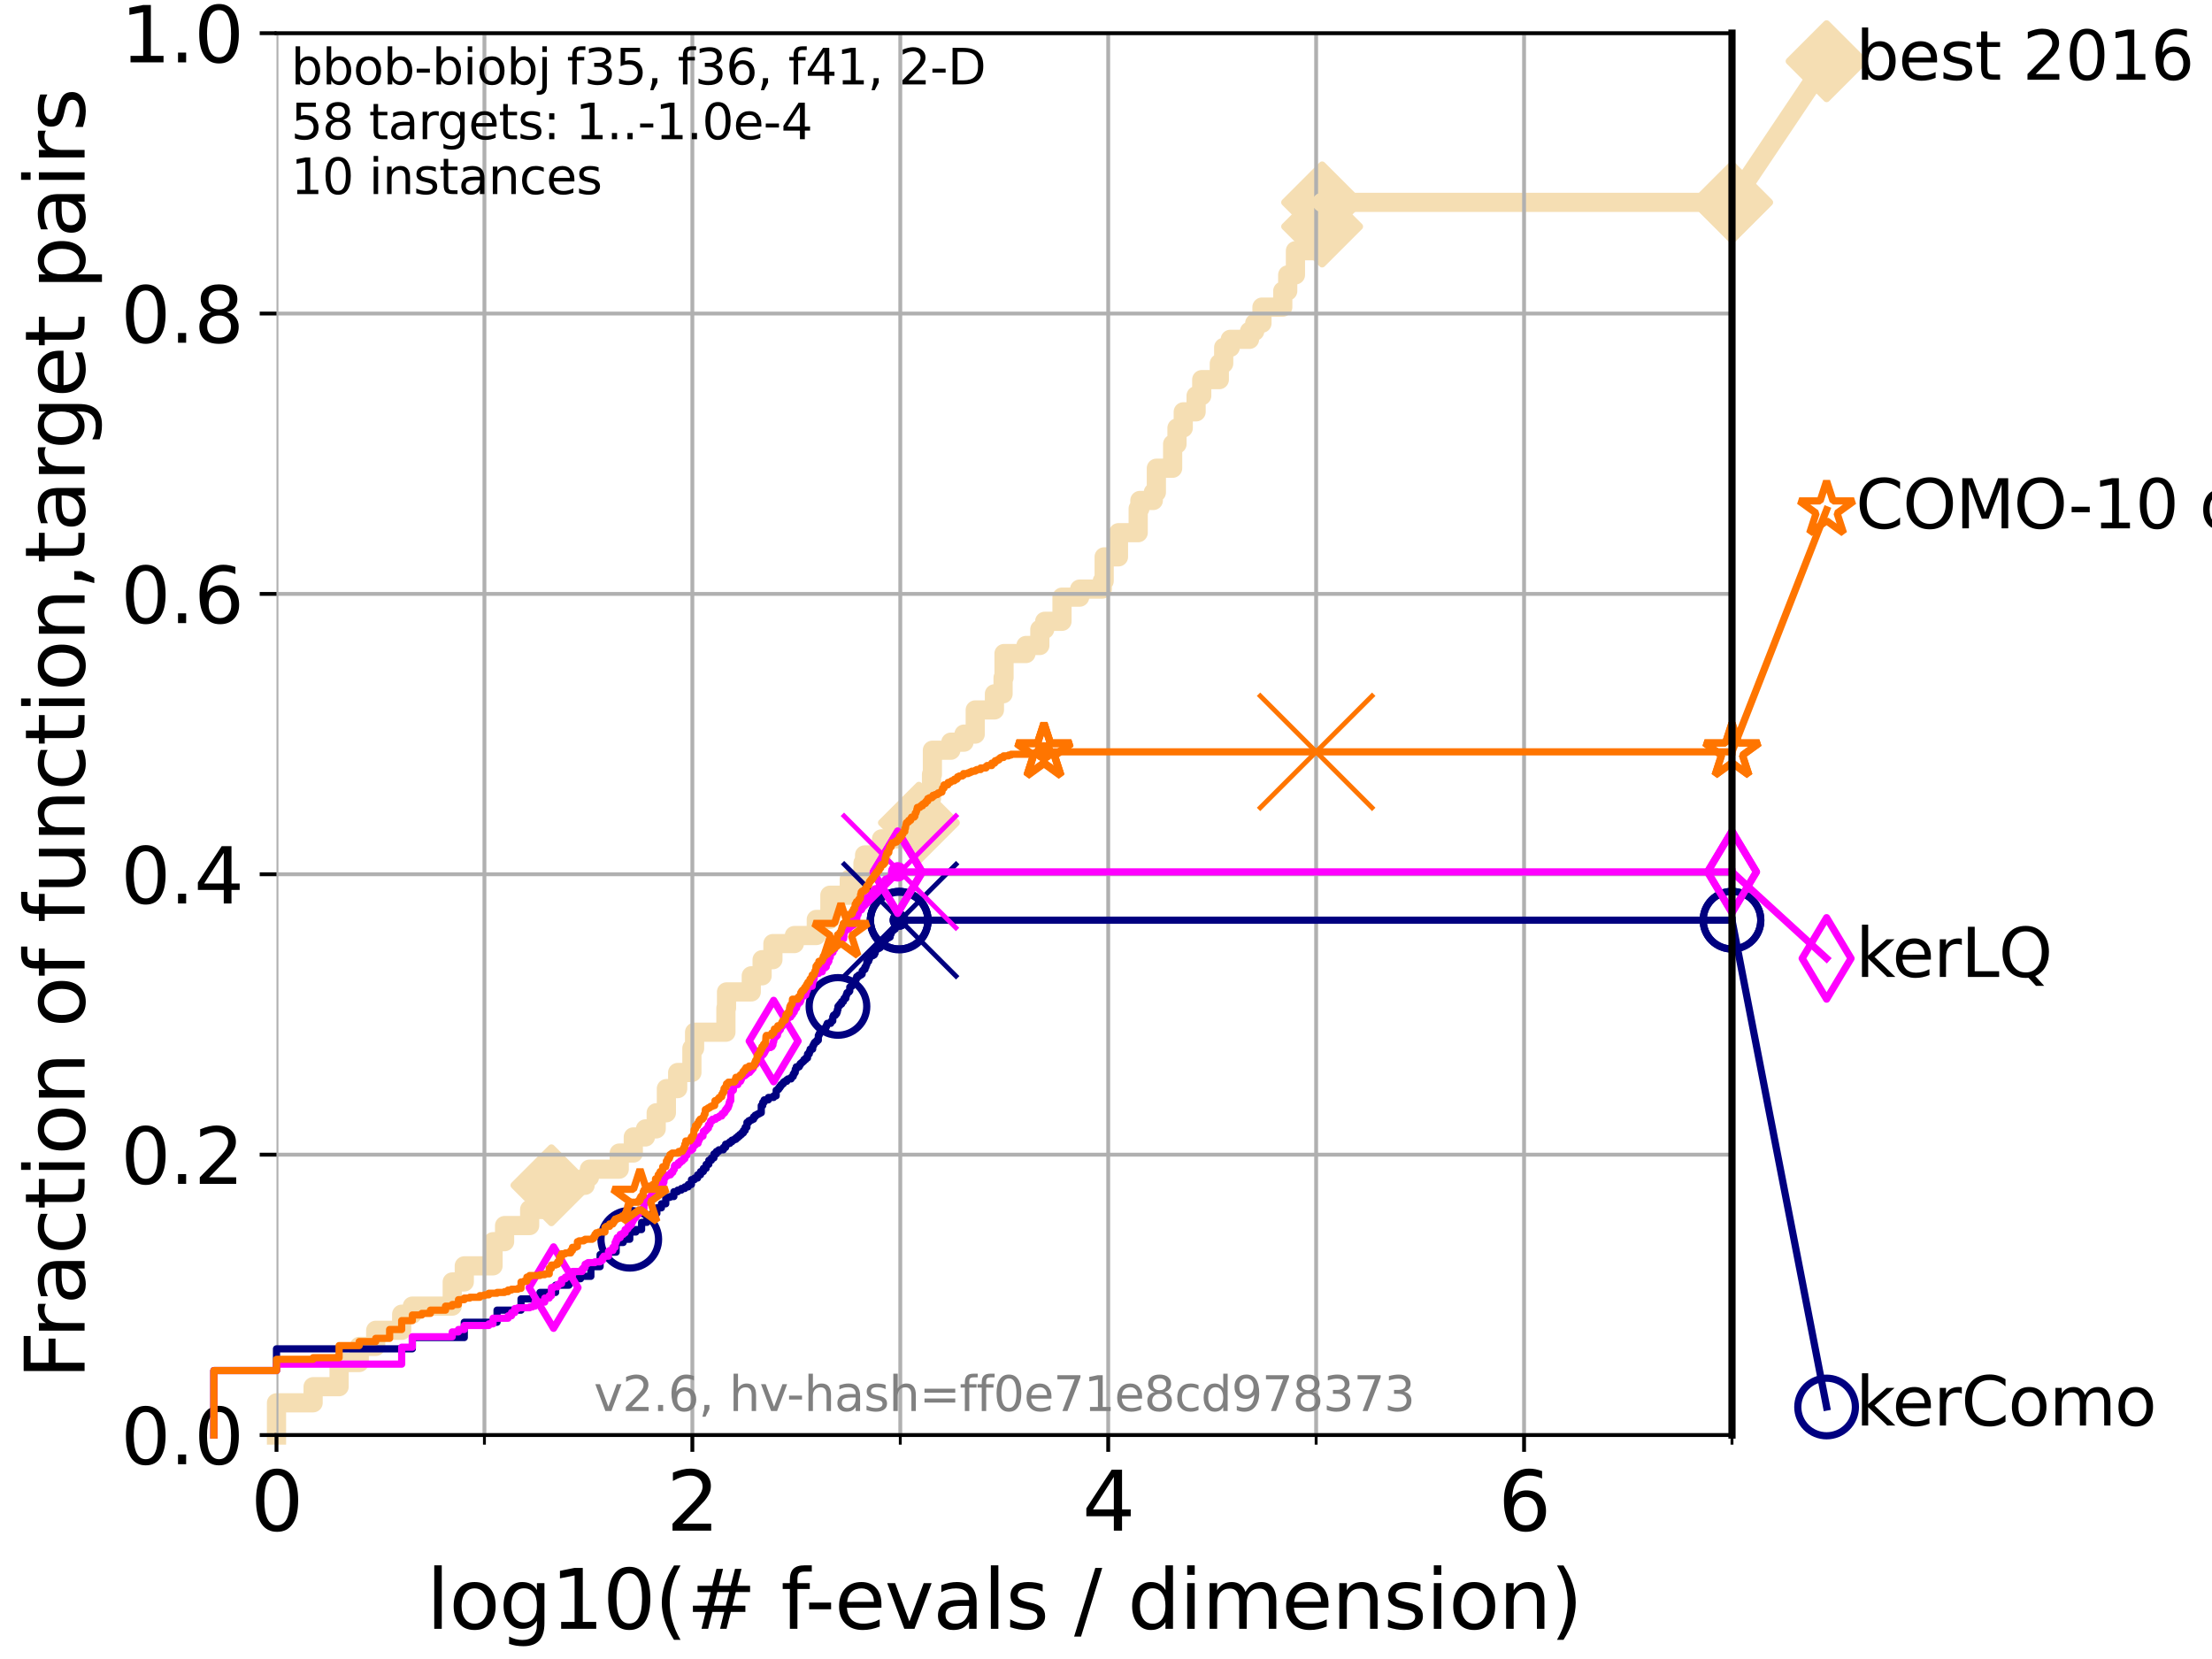 <?xml version="1.0" encoding="utf-8" standalone="no"?>
<!DOCTYPE svg PUBLIC "-//W3C//DTD SVG 1.1//EN"
  "http://www.w3.org/Graphics/SVG/1.1/DTD/svg11.dtd">
<svg xmlns:xlink="http://www.w3.org/1999/xlink" width="460.8pt" height="345.6pt" viewBox="0 0 460.8 345.6" xmlns="http://www.w3.org/2000/svg" version="1.1">
 <defs>
  <style type="text/css">*{stroke-linejoin: round; stroke-linecap: butt}</style>
 </defs>
 <g id="figure_1">
  <g id="patch_1">
   <path d="M 0 345.6 
L 460.8 345.6 
L 460.8 0 
L 0 0 
z
" style="fill: #ffffff"/>
  </g>
  <g id="axes_1">
   <g id="patch_2">
    <path d="M 57.6 298.944 
L 360.806 298.944 
L 360.806 6.912 
L 57.6 6.912 
z
" style="fill: #ffffff"/>
   </g>
   <g id="line2d_1">
    <path d="M 57.6 298.944 
L 57.6 292.231 
L 65.227 292.231 
L 65.227 288.874 
L 70.639 288.874 
L 70.639 283.839 
L 74.837 283.839 
L 74.837 280.482 
L 78.267 280.482 
L 78.267 277.126 
L 83.678 277.126 
L 83.678 273.769 
L 85.894 273.769 
L 85.894 272.09 
L 94.206 272.09 
L 94.206 267.055 
L 96.718 267.055 
L 96.718 263.699 
L 102.708 263.699 
L 102.708 258.664 
L 105.113 258.664 
L 105.113 255.307 
L 110.336 255.307 
L 110.336 251.95 
L 114.872 251.95 
L 114.872 246.915 
L 121.893 246.915 
L 121.893 245.237 
L 122.796 245.237 
L 122.796 243.559 
L 128.999 243.559 
L 128.999 240.202 
L 131.929 240.202 
L 131.929 236.845 
L 134.464 236.845 
L 134.464 235.167 
L 136.697 235.167 
L 136.697 231.81 
L 138.819 231.81 
L 138.819 226.775 
L 141.173 226.775 
L 141.173 223.418 
L 144.136 223.418 
L 144.136 218.383 
L 144.695 218.383 
L 144.695 215.027 
L 151.22 215.027 
L 151.22 209.992 
L 151.349 209.992 
L 151.349 206.635 
L 156.502 206.635 
L 156.502 203.278 
L 158.761 203.278 
L 158.761 199.922 
L 161.01 199.922 
L 161.01 196.565 
L 165.483 196.565 
L 165.483 194.887 
L 170.048 194.887 
L 170.048 191.53 
L 172.876 191.53 
L 172.876 186.495 
L 176.922 186.495 
L 176.922 183.138 
L 179.772 183.138 
L 179.772 179.782 
L 180.11 179.782 
L 180.11 178.103 
L 183.64 178.103 
L 183.64 174.746 
L 189.27 174.746 
L 189.27 173.068 
L 191.425 173.068 
L 191.425 171.39 
L 193.882 171.39 
L 193.882 166.355 
L 194.049 166.355 
L 194.049 161.32 
L 194.235 161.32 
L 194.235 156.285 
L 198.078 156.285 
L 198.078 154.606 
L 200.818 154.606 
L 200.818 152.928 
L 203.161 152.928 
L 203.161 147.893 
L 207.158 147.893 
L 207.158 144.536 
L 208.959 144.536 
L 208.959 141.18 
L 209.157 141.18 
L 209.157 136.145 
L 213.729 136.145 
L 213.729 134.466 
L 216.616 134.466 
L 216.616 131.11 
L 217.629 131.11 
L 217.629 129.431 
L 221.233 129.431 
L 221.233 124.396 
L 224.911 124.396 
L 224.911 122.718 
L 229.631 122.718 
L 229.631 121.039 
L 230.014 121.039 
L 230.014 116.004 
L 232.999 116.004 
L 232.999 110.969 
L 237.106 110.969 
L 237.106 105.934 
L 237.455 105.934 
L 237.455 104.256 
L 240.257 104.256 
L 240.257 102.578 
L 240.889 102.578 
L 240.889 97.543 
L 244.28 97.543 
L 244.28 92.508 
L 245.189 92.508 
L 245.189 89.151 
L 246.493 89.151 
L 246.493 85.794 
L 249.17 85.794 
L 249.17 82.438 
L 250.343 82.438 
L 250.343 79.081 
L 254.005 79.081 
L 254.005 75.724 
L 254.917 75.724 
L 254.917 72.367 
L 256.289 72.367 
L 256.289 70.689 
L 260.301 70.689 
L 260.301 69.011 
L 261.377 69.011 
L 261.377 67.332 
L 262.89 67.332 
L 262.89 63.976 
L 267.224 63.976 
L 267.224 60.619 
L 268.255 60.619 
L 268.255 57.262 
L 269.864 57.262 
L 269.864 52.227 
L 274.461 52.227 
L 274.461 47.192 
L 275.423 47.192 
L 275.423 42.157 
L 360.806 42.157 
L 360.806 42.157 
" style="fill: none; stroke: #f5deb3; stroke-width: 4; stroke-linecap: square"/>
   </g>
   <g id="line2d_2">
    <defs>
     <path id="m78577f862a" d="M -0 7.778 
L 7.778 0 
L 0 -7.778 
L -7.778 -0 
z
" style="stroke: #f5deb3; stroke-width: 1.5; stroke-linejoin: miter"/>
    </defs>
    <g>
     <use xlink:href="#m78577f862a" x="114.872" y="246.915" style="fill: #f5deb3; stroke: #f5deb3; stroke-width: 1.5; stroke-linejoin: miter"/>
     <use xlink:href="#m78577f862a" x="191.425" y="171.39" style="fill: #f5deb3; stroke: #f5deb3; stroke-width: 1.5; stroke-linejoin: miter"/>
     <use xlink:href="#m78577f862a" x="275.423" y="47.192" style="fill: #f5deb3; stroke: #f5deb3; stroke-width: 1.5; stroke-linejoin: miter"/>
     <use xlink:href="#m78577f862a" x="275.423" y="42.157" style="fill: #f5deb3; stroke: #f5deb3; stroke-width: 1.5; stroke-linejoin: miter"/>
     <use xlink:href="#m78577f862a" x="360.806" y="42.157" style="fill: #f5deb3; stroke: #f5deb3; stroke-width: 1.5; stroke-linejoin: miter"/>
    </g>
   </g>
   <g id="line2d_3">
    <path style="fill: none; stroke: #f5deb3; stroke-width: 4; stroke-linecap: square"/>
    <g/>
   </g>
   <g id="line2d_4">
    <path d="M 360.806 42.157 
L 380.515 12.753 
" style="fill: none; stroke: #f5deb3; stroke-width: 4; stroke-linecap: square"/>
    <g>
     <use xlink:href="#m78577f862a" x="360.806" y="42.157" style="fill: #f5deb3; stroke: #f5deb3; stroke-width: 1.5; stroke-linejoin: miter"/>
     <use xlink:href="#m78577f862a" x="380.515" y="12.753" style="fill: #f5deb3; stroke: #f5deb3; stroke-width: 1.5; stroke-linejoin: miter"/>
    </g>
   </g>
   <g id="matplotlib.axis_1">
    <g id="xtick_1">
     <g id="line2d_5">
      <path d="M 57.6 298.944 
L 57.6 6.912 
" clip-path="url(#pbab555f28b)" style="fill: none; stroke: #b0b0b0; stroke-width: 0.8; stroke-linecap: square"/>
     </g>
     <g id="line2d_6">
      <defs>
       <path id="ma5d3679d30" d="M 0 0 
L 0 3.5 
" style="stroke: #000000; stroke-width: 0.8"/>
      </defs>
      <g>
       <use xlink:href="#ma5d3679d30" x="57.6" y="298.944" style="stroke: #000000; stroke-width: 0.8"/>
      </g>
     </g>
     <g id="text_1">
      <!-- 0 -->
      <g transform="translate(52.192 318.861) scale(0.17 -0.17)">
       <defs>
        <path id="DejaVuSans-30" d="M 2034 4250 
Q 1547 4250 1301 3770 
Q 1056 3291 1056 2328 
Q 1056 1369 1301 889 
Q 1547 409 2034 409 
Q 2525 409 2770 889 
Q 3016 1369 3016 2328 
Q 3016 3291 2770 3770 
Q 2525 4250 2034 4250 
z
M 2034 4750 
Q 2819 4750 3233 4129 
Q 3647 3509 3647 2328 
Q 3647 1150 3233 529 
Q 2819 -91 2034 -91 
Q 1250 -91 836 529 
Q 422 1150 422 2328 
Q 422 3509 836 4129 
Q 1250 4750 2034 4750 
z
" transform="scale(0.016)"/>
       </defs>
       <use xlink:href="#DejaVuSans-30"/>
      </g>
     </g>
    </g>
    <g id="xtick_2">
     <g id="line2d_7">
      <path d="M 144.23 298.944 
L 144.23 6.912 
" clip-path="url(#pbab555f28b)" style="fill: none; stroke: #b0b0b0; stroke-width: 0.8; stroke-linecap: square"/>
     </g>
     <g id="line2d_8">
      <g>
       <use xlink:href="#ma5d3679d30" x="144.23" y="298.944" style="stroke: #000000; stroke-width: 0.8"/>
      </g>
     </g>
     <g id="text_2">
      <!-- 2 -->
      <g transform="translate(138.822 318.861) scale(0.17 -0.17)">
       <defs>
        <path id="DejaVuSans-32" d="M 1228 531 
L 3431 531 
L 3431 0 
L 469 0 
L 469 531 
Q 828 903 1448 1529 
Q 2069 2156 2228 2338 
Q 2531 2678 2651 2914 
Q 2772 3150 2772 3378 
Q 2772 3750 2511 3984 
Q 2250 4219 1831 4219 
Q 1534 4219 1204 4116 
Q 875 4013 500 3803 
L 500 4441 
Q 881 4594 1212 4672 
Q 1544 4750 1819 4750 
Q 2544 4750 2975 4387 
Q 3406 4025 3406 3419 
Q 3406 3131 3298 2873 
Q 3191 2616 2906 2266 
Q 2828 2175 2409 1742 
Q 1991 1309 1228 531 
z
" transform="scale(0.016)"/>
       </defs>
       <use xlink:href="#DejaVuSans-32"/>
      </g>
     </g>
    </g>
    <g id="xtick_3">
     <g id="line2d_9">
      <path d="M 230.861 298.944 
L 230.861 6.912 
" clip-path="url(#pbab555f28b)" style="fill: none; stroke: #b0b0b0; stroke-width: 0.8; stroke-linecap: square"/>
     </g>
     <g id="line2d_10">
      <g>
       <use xlink:href="#ma5d3679d30" x="230.861" y="298.944" style="stroke: #000000; stroke-width: 0.8"/>
      </g>
     </g>
     <g id="text_3">
      <!-- 4 -->
      <g transform="translate(225.453 318.861) scale(0.17 -0.17)">
       <defs>
        <path id="DejaVuSans-34" d="M 2419 4116 
L 825 1625 
L 2419 1625 
L 2419 4116 
z
M 2253 4666 
L 3047 4666 
L 3047 1625 
L 3713 1625 
L 3713 1100 
L 3047 1100 
L 3047 0 
L 2419 0 
L 2419 1100 
L 313 1100 
L 313 1709 
L 2253 4666 
z
" transform="scale(0.016)"/>
       </defs>
       <use xlink:href="#DejaVuSans-34"/>
      </g>
     </g>
    </g>
    <g id="xtick_4">
     <g id="line2d_11">
      <path d="M 317.491 298.944 
L 317.491 6.912 
" clip-path="url(#pbab555f28b)" style="fill: none; stroke: #b0b0b0; stroke-width: 0.8; stroke-linecap: square"/>
     </g>
     <g id="line2d_12">
      <g>
       <use xlink:href="#ma5d3679d30" x="317.491" y="298.944" style="stroke: #000000; stroke-width: 0.8"/>
      </g>
     </g>
     <g id="text_4">
      <!-- 6 -->
      <g transform="translate(312.083 318.861) scale(0.17 -0.17)">
       <defs>
        <path id="DejaVuSans-36" d="M 2113 2584 
Q 1688 2584 1439 2293 
Q 1191 2003 1191 1497 
Q 1191 994 1439 701 
Q 1688 409 2113 409 
Q 2538 409 2786 701 
Q 3034 994 3034 1497 
Q 3034 2003 2786 2293 
Q 2538 2584 2113 2584 
z
M 3366 4563 
L 3366 3988 
Q 3128 4100 2886 4159 
Q 2644 4219 2406 4219 
Q 1781 4219 1451 3797 
Q 1122 3375 1075 2522 
Q 1259 2794 1537 2939 
Q 1816 3084 2150 3084 
Q 2853 3084 3261 2657 
Q 3669 2231 3669 1497 
Q 3669 778 3244 343 
Q 2819 -91 2113 -91 
Q 1303 -91 875 529 
Q 447 1150 447 2328 
Q 447 3434 972 4092 
Q 1497 4750 2381 4750 
Q 2619 4750 2861 4703 
Q 3103 4656 3366 4563 
z
" transform="scale(0.016)"/>
       </defs>
       <use xlink:href="#DejaVuSans-36"/>
      </g>
     </g>
    </g>
    <g id="xtick_5">
     <g id="line2d_13">
      <path d="M 100.915 298.944 
L 100.915 6.912 
" clip-path="url(#pbab555f28b)" style="fill: none; stroke: #b0b0b0; stroke-width: 0.8; stroke-linecap: square"/>
     </g>
     <g id="line2d_14">
      <defs>
       <path id="m122ef4b280" d="M 0 0 
L 0 2 
" style="stroke: #000000; stroke-width: 0.6"/>
      </defs>
      <g>
       <use xlink:href="#m122ef4b280" x="100.915" y="298.944" style="stroke: #000000; stroke-width: 0.6"/>
      </g>
     </g>
    </g>
    <g id="xtick_6">
     <g id="line2d_15">
      <path d="M 187.546 298.944 
L 187.546 6.912 
" clip-path="url(#pbab555f28b)" style="fill: none; stroke: #b0b0b0; stroke-width: 0.8; stroke-linecap: square"/>
     </g>
     <g id="line2d_16">
      <g>
       <use xlink:href="#m122ef4b280" x="187.546" y="298.944" style="stroke: #000000; stroke-width: 0.6"/>
      </g>
     </g>
    </g>
    <g id="xtick_7">
     <g id="line2d_17">
      <path d="M 274.176 298.944 
L 274.176 6.912 
" clip-path="url(#pbab555f28b)" style="fill: none; stroke: #b0b0b0; stroke-width: 0.8; stroke-linecap: square"/>
     </g>
     <g id="line2d_18">
      <g>
       <use xlink:href="#m122ef4b280" x="274.176" y="298.944" style="stroke: #000000; stroke-width: 0.6"/>
      </g>
     </g>
    </g>
    <g id="xtick_8">
     <g id="line2d_19">
      <path d="M 360.806 298.944 
L 360.806 6.912 
" clip-path="url(#pbab555f28b)" style="fill: none; stroke: #b0b0b0; stroke-width: 0.8; stroke-linecap: square"/>
     </g>
     <g id="line2d_20">
      <g>
       <use xlink:href="#m122ef4b280" x="360.806" y="298.944" style="stroke: #000000; stroke-width: 0.6"/>
      </g>
     </g>
    </g>
    <g id="text_5">
     <!-- log10(# f-evals / dimension) -->
     <g transform="translate(88.823 339.314) scale(0.17 -0.17)">
      <defs>
       <path id="DejaVuSans-6c" d="M 603 4863 
L 1178 4863 
L 1178 0 
L 603 0 
L 603 4863 
z
" transform="scale(0.016)"/>
       <path id="DejaVuSans-6f" d="M 1959 3097 
Q 1497 3097 1228 2736 
Q 959 2375 959 1747 
Q 959 1119 1226 758 
Q 1494 397 1959 397 
Q 2419 397 2687 759 
Q 2956 1122 2956 1747 
Q 2956 2369 2687 2733 
Q 2419 3097 1959 3097 
z
M 1959 3584 
Q 2709 3584 3137 3096 
Q 3566 2609 3566 1747 
Q 3566 888 3137 398 
Q 2709 -91 1959 -91 
Q 1206 -91 779 398 
Q 353 888 353 1747 
Q 353 2609 779 3096 
Q 1206 3584 1959 3584 
z
" transform="scale(0.016)"/>
       <path id="DejaVuSans-67" d="M 2906 1791 
Q 2906 2416 2648 2759 
Q 2391 3103 1925 3103 
Q 1463 3103 1205 2759 
Q 947 2416 947 1791 
Q 947 1169 1205 825 
Q 1463 481 1925 481 
Q 2391 481 2648 825 
Q 2906 1169 2906 1791 
z
M 3481 434 
Q 3481 -459 3084 -895 
Q 2688 -1331 1869 -1331 
Q 1566 -1331 1297 -1286 
Q 1028 -1241 775 -1147 
L 775 -588 
Q 1028 -725 1275 -790 
Q 1522 -856 1778 -856 
Q 2344 -856 2625 -561 
Q 2906 -266 2906 331 
L 2906 616 
Q 2728 306 2450 153 
Q 2172 0 1784 0 
Q 1141 0 747 490 
Q 353 981 353 1791 
Q 353 2603 747 3093 
Q 1141 3584 1784 3584 
Q 2172 3584 2450 3431 
Q 2728 3278 2906 2969 
L 2906 3500 
L 3481 3500 
L 3481 434 
z
" transform="scale(0.016)"/>
       <path id="DejaVuSans-31" d="M 794 531 
L 1825 531 
L 1825 4091 
L 703 3866 
L 703 4441 
L 1819 4666 
L 2450 4666 
L 2450 531 
L 3481 531 
L 3481 0 
L 794 0 
L 794 531 
z
" transform="scale(0.016)"/>
       <path id="DejaVuSans-28" d="M 1984 4856 
Q 1566 4138 1362 3434 
Q 1159 2731 1159 2009 
Q 1159 1288 1364 580 
Q 1569 -128 1984 -844 
L 1484 -844 
Q 1016 -109 783 600 
Q 550 1309 550 2009 
Q 550 2706 781 3412 
Q 1013 4119 1484 4856 
L 1984 4856 
z
" transform="scale(0.016)"/>
       <path id="DejaVuSans-23" d="M 3272 2816 
L 2363 2816 
L 2100 1772 
L 3016 1772 
L 3272 2816 
z
M 2803 4594 
L 2478 3297 
L 3391 3297 
L 3719 4594 
L 4219 4594 
L 3897 3297 
L 4872 3297 
L 4872 2816 
L 3775 2816 
L 3519 1772 
L 4513 1772 
L 4513 1294 
L 3397 1294 
L 3072 0 
L 2572 0 
L 2894 1294 
L 1978 1294 
L 1656 0 
L 1153 0 
L 1478 1294 
L 494 1294 
L 494 1772 
L 1594 1772 
L 1856 2816 
L 850 2816 
L 850 3297 
L 1978 3297 
L 2297 4594 
L 2803 4594 
z
" transform="scale(0.016)"/>
       <path id="DejaVuSans-20" transform="scale(0.016)"/>
       <path id="DejaVuSans-66" d="M 2375 4863 
L 2375 4384 
L 1825 4384 
Q 1516 4384 1395 4259 
Q 1275 4134 1275 3809 
L 1275 3500 
L 2222 3500 
L 2222 3053 
L 1275 3053 
L 1275 0 
L 697 0 
L 697 3053 
L 147 3053 
L 147 3500 
L 697 3500 
L 697 3744 
Q 697 4328 969 4595 
Q 1241 4863 1831 4863 
L 2375 4863 
z
" transform="scale(0.016)"/>
       <path id="DejaVuSans-2d" d="M 313 2009 
L 1997 2009 
L 1997 1497 
L 313 1497 
L 313 2009 
z
" transform="scale(0.016)"/>
       <path id="DejaVuSans-65" d="M 3597 1894 
L 3597 1613 
L 953 1613 
Q 991 1019 1311 708 
Q 1631 397 2203 397 
Q 2534 397 2845 478 
Q 3156 559 3463 722 
L 3463 178 
Q 3153 47 2828 -22 
Q 2503 -91 2169 -91 
Q 1331 -91 842 396 
Q 353 884 353 1716 
Q 353 2575 817 3079 
Q 1281 3584 2069 3584 
Q 2775 3584 3186 3129 
Q 3597 2675 3597 1894 
z
M 3022 2063 
Q 3016 2534 2758 2815 
Q 2500 3097 2075 3097 
Q 1594 3097 1305 2825 
Q 1016 2553 972 2059 
L 3022 2063 
z
" transform="scale(0.016)"/>
       <path id="DejaVuSans-76" d="M 191 3500 
L 800 3500 
L 1894 563 
L 2988 3500 
L 3597 3500 
L 2284 0 
L 1503 0 
L 191 3500 
z
" transform="scale(0.016)"/>
       <path id="DejaVuSans-61" d="M 2194 1759 
Q 1497 1759 1228 1600 
Q 959 1441 959 1056 
Q 959 750 1161 570 
Q 1363 391 1709 391 
Q 2188 391 2477 730 
Q 2766 1069 2766 1631 
L 2766 1759 
L 2194 1759 
z
M 3341 1997 
L 3341 0 
L 2766 0 
L 2766 531 
Q 2569 213 2275 61 
Q 1981 -91 1556 -91 
Q 1019 -91 701 211 
Q 384 513 384 1019 
Q 384 1609 779 1909 
Q 1175 2209 1959 2209 
L 2766 2209 
L 2766 2266 
Q 2766 2663 2505 2880 
Q 2244 3097 1772 3097 
Q 1472 3097 1187 3025 
Q 903 2953 641 2809 
L 641 3341 
Q 956 3463 1253 3523 
Q 1550 3584 1831 3584 
Q 2591 3584 2966 3190 
Q 3341 2797 3341 1997 
z
" transform="scale(0.016)"/>
       <path id="DejaVuSans-73" d="M 2834 3397 
L 2834 2853 
Q 2591 2978 2328 3040 
Q 2066 3103 1784 3103 
Q 1356 3103 1142 2972 
Q 928 2841 928 2578 
Q 928 2378 1081 2264 
Q 1234 2150 1697 2047 
L 1894 2003 
Q 2506 1872 2764 1633 
Q 3022 1394 3022 966 
Q 3022 478 2636 193 
Q 2250 -91 1575 -91 
Q 1294 -91 989 -36 
Q 684 19 347 128 
L 347 722 
Q 666 556 975 473 
Q 1284 391 1588 391 
Q 1994 391 2212 530 
Q 2431 669 2431 922 
Q 2431 1156 2273 1281 
Q 2116 1406 1581 1522 
L 1381 1569 
Q 847 1681 609 1914 
Q 372 2147 372 2553 
Q 372 3047 722 3315 
Q 1072 3584 1716 3584 
Q 2034 3584 2315 3537 
Q 2597 3491 2834 3397 
z
" transform="scale(0.016)"/>
       <path id="DejaVuSans-2f" d="M 1625 4666 
L 2156 4666 
L 531 -594 
L 0 -594 
L 1625 4666 
z
" transform="scale(0.016)"/>
       <path id="DejaVuSans-64" d="M 2906 2969 
L 2906 4863 
L 3481 4863 
L 3481 0 
L 2906 0 
L 2906 525 
Q 2725 213 2448 61 
Q 2172 -91 1784 -91 
Q 1150 -91 751 415 
Q 353 922 353 1747 
Q 353 2572 751 3078 
Q 1150 3584 1784 3584 
Q 2172 3584 2448 3432 
Q 2725 3281 2906 2969 
z
M 947 1747 
Q 947 1113 1208 752 
Q 1469 391 1925 391 
Q 2381 391 2643 752 
Q 2906 1113 2906 1747 
Q 2906 2381 2643 2742 
Q 2381 3103 1925 3103 
Q 1469 3103 1208 2742 
Q 947 2381 947 1747 
z
" transform="scale(0.016)"/>
       <path id="DejaVuSans-69" d="M 603 3500 
L 1178 3500 
L 1178 0 
L 603 0 
L 603 3500 
z
M 603 4863 
L 1178 4863 
L 1178 4134 
L 603 4134 
L 603 4863 
z
" transform="scale(0.016)"/>
       <path id="DejaVuSans-6d" d="M 3328 2828 
Q 3544 3216 3844 3400 
Q 4144 3584 4550 3584 
Q 5097 3584 5394 3201 
Q 5691 2819 5691 2113 
L 5691 0 
L 5113 0 
L 5113 2094 
Q 5113 2597 4934 2840 
Q 4756 3084 4391 3084 
Q 3944 3084 3684 2787 
Q 3425 2491 3425 1978 
L 3425 0 
L 2847 0 
L 2847 2094 
Q 2847 2600 2669 2842 
Q 2491 3084 2119 3084 
Q 1678 3084 1418 2786 
Q 1159 2488 1159 1978 
L 1159 0 
L 581 0 
L 581 3500 
L 1159 3500 
L 1159 2956 
Q 1356 3278 1631 3431 
Q 1906 3584 2284 3584 
Q 2666 3584 2933 3390 
Q 3200 3197 3328 2828 
z
" transform="scale(0.016)"/>
       <path id="DejaVuSans-6e" d="M 3513 2113 
L 3513 0 
L 2938 0 
L 2938 2094 
Q 2938 2591 2744 2837 
Q 2550 3084 2163 3084 
Q 1697 3084 1428 2787 
Q 1159 2491 1159 1978 
L 1159 0 
L 581 0 
L 581 3500 
L 1159 3500 
L 1159 2956 
Q 1366 3272 1645 3428 
Q 1925 3584 2291 3584 
Q 2894 3584 3203 3211 
Q 3513 2838 3513 2113 
z
" transform="scale(0.016)"/>
       <path id="DejaVuSans-29" d="M 513 4856 
L 1013 4856 
Q 1481 4119 1714 3412 
Q 1947 2706 1947 2009 
Q 1947 1309 1714 600 
Q 1481 -109 1013 -844 
L 513 -844 
Q 928 -128 1133 580 
Q 1338 1288 1338 2009 
Q 1338 2731 1133 3434 
Q 928 4138 513 4856 
z
" transform="scale(0.016)"/>
      </defs>
      <use xlink:href="#DejaVuSans-6c"/>
      <use xlink:href="#DejaVuSans-6f" x="27.783"/>
      <use xlink:href="#DejaVuSans-67" x="88.965"/>
      <use xlink:href="#DejaVuSans-31" x="152.441"/>
      <use xlink:href="#DejaVuSans-30" x="216.064"/>
      <use xlink:href="#DejaVuSans-28" x="279.688"/>
      <use xlink:href="#DejaVuSans-23" x="318.701"/>
      <use xlink:href="#DejaVuSans-20" x="402.49"/>
      <use xlink:href="#DejaVuSans-66" x="434.277"/>
      <use xlink:href="#DejaVuSans-2d" x="463.982"/>
      <use xlink:href="#DejaVuSans-65" x="500.066"/>
      <use xlink:href="#DejaVuSans-76" x="561.59"/>
      <use xlink:href="#DejaVuSans-61" x="620.77"/>
      <use xlink:href="#DejaVuSans-6c" x="682.049"/>
      <use xlink:href="#DejaVuSans-73" x="709.832"/>
      <use xlink:href="#DejaVuSans-20" x="761.932"/>
      <use xlink:href="#DejaVuSans-2f" x="793.719"/>
      <use xlink:href="#DejaVuSans-20" x="827.41"/>
      <use xlink:href="#DejaVuSans-64" x="859.197"/>
      <use xlink:href="#DejaVuSans-69" x="922.674"/>
      <use xlink:href="#DejaVuSans-6d" x="950.457"/>
      <use xlink:href="#DejaVuSans-65" x="1047.869"/>
      <use xlink:href="#DejaVuSans-6e" x="1109.393"/>
      <use xlink:href="#DejaVuSans-73" x="1172.771"/>
      <use xlink:href="#DejaVuSans-69" x="1224.871"/>
      <use xlink:href="#DejaVuSans-6f" x="1252.654"/>
      <use xlink:href="#DejaVuSans-6e" x="1313.836"/>
      <use xlink:href="#DejaVuSans-29" x="1377.215"/>
     </g>
    </g>
   </g>
   <g id="matplotlib.axis_2">
    <g id="ytick_1">
     <g id="line2d_21">
      <path d="M 57.6 298.944 
L 360.806 298.944 
" clip-path="url(#pbab555f28b)" style="fill: none; stroke: #b0b0b0; stroke-width: 0.8; stroke-linecap: square"/>
     </g>
     <g id="line2d_22">
      <defs>
       <path id="m9e3d9c831e" d="M 0 0 
L -3.5 0 
" style="stroke: #000000; stroke-width: 0.8"/>
      </defs>
      <g>
       <use xlink:href="#m9e3d9c831e" x="57.6" y="298.944" style="stroke: #000000; stroke-width: 0.8"/>
      </g>
     </g>
     <g id="text_6">
      <!-- 0.0 -->
      <g transform="translate(25.155 305.023) scale(0.16 -0.16)">
       <defs>
        <path id="DejaVuSans-2e" d="M 684 794 
L 1344 794 
L 1344 0 
L 684 0 
L 684 794 
z
" transform="scale(0.016)"/>
       </defs>
       <use xlink:href="#DejaVuSans-30"/>
       <use xlink:href="#DejaVuSans-2e" x="63.623"/>
       <use xlink:href="#DejaVuSans-30" x="95.41"/>
      </g>
     </g>
    </g>
    <g id="ytick_2">
     <g id="line2d_23">
      <path d="M 57.6 240.538 
L 360.806 240.538 
" clip-path="url(#pbab555f28b)" style="fill: none; stroke: #b0b0b0; stroke-width: 0.8; stroke-linecap: square"/>
     </g>
     <g id="line2d_24">
      <g>
       <use xlink:href="#m9e3d9c831e" x="57.6" y="240.538" style="stroke: #000000; stroke-width: 0.8"/>
      </g>
     </g>
     <g id="text_7">
      <!-- 0.2 -->
      <g transform="translate(25.155 246.616) scale(0.16 -0.16)">
       <use xlink:href="#DejaVuSans-30"/>
       <use xlink:href="#DejaVuSans-2e" x="63.623"/>
       <use xlink:href="#DejaVuSans-32" x="95.41"/>
      </g>
     </g>
    </g>
    <g id="ytick_3">
     <g id="line2d_25">
      <path d="M 57.6 182.131 
L 360.806 182.131 
" clip-path="url(#pbab555f28b)" style="fill: none; stroke: #b0b0b0; stroke-width: 0.8; stroke-linecap: square"/>
     </g>
     <g id="line2d_26">
      <g>
       <use xlink:href="#m9e3d9c831e" x="57.6" y="182.131" style="stroke: #000000; stroke-width: 0.8"/>
      </g>
     </g>
     <g id="text_8">
      <!-- 0.4 -->
      <g transform="translate(25.155 188.21) scale(0.16 -0.16)">
       <use xlink:href="#DejaVuSans-30"/>
       <use xlink:href="#DejaVuSans-2e" x="63.623"/>
       <use xlink:href="#DejaVuSans-34" x="95.41"/>
      </g>
     </g>
    </g>
    <g id="ytick_4">
     <g id="line2d_27">
      <path d="M 57.6 123.725 
L 360.806 123.725 
" clip-path="url(#pbab555f28b)" style="fill: none; stroke: #b0b0b0; stroke-width: 0.8; stroke-linecap: square"/>
     </g>
     <g id="line2d_28">
      <g>
       <use xlink:href="#m9e3d9c831e" x="57.6" y="123.725" style="stroke: #000000; stroke-width: 0.8"/>
      </g>
     </g>
     <g id="text_9">
      <!-- 0.6 -->
      <g transform="translate(25.155 129.804) scale(0.16 -0.16)">
       <use xlink:href="#DejaVuSans-30"/>
       <use xlink:href="#DejaVuSans-2e" x="63.623"/>
       <use xlink:href="#DejaVuSans-36" x="95.41"/>
      </g>
     </g>
    </g>
    <g id="ytick_5">
     <g id="line2d_29">
      <path d="M 57.6 65.318 
L 360.806 65.318 
" clip-path="url(#pbab555f28b)" style="fill: none; stroke: #b0b0b0; stroke-width: 0.8; stroke-linecap: square"/>
     </g>
     <g id="line2d_30">
      <g>
       <use xlink:href="#m9e3d9c831e" x="57.6" y="65.318" style="stroke: #000000; stroke-width: 0.8"/>
      </g>
     </g>
     <g id="text_10">
      <!-- 0.8 -->
      <g transform="translate(25.155 71.397) scale(0.16 -0.16)">
       <defs>
        <path id="DejaVuSans-38" d="M 2034 2216 
Q 1584 2216 1326 1975 
Q 1069 1734 1069 1313 
Q 1069 891 1326 650 
Q 1584 409 2034 409 
Q 2484 409 2743 651 
Q 3003 894 3003 1313 
Q 3003 1734 2745 1975 
Q 2488 2216 2034 2216 
z
M 1403 2484 
Q 997 2584 770 2862 
Q 544 3141 544 3541 
Q 544 4100 942 4425 
Q 1341 4750 2034 4750 
Q 2731 4750 3128 4425 
Q 3525 4100 3525 3541 
Q 3525 3141 3298 2862 
Q 3072 2584 2669 2484 
Q 3125 2378 3379 2068 
Q 3634 1759 3634 1313 
Q 3634 634 3220 271 
Q 2806 -91 2034 -91 
Q 1263 -91 848 271 
Q 434 634 434 1313 
Q 434 1759 690 2068 
Q 947 2378 1403 2484 
z
M 1172 3481 
Q 1172 3119 1398 2916 
Q 1625 2713 2034 2713 
Q 2441 2713 2670 2916 
Q 2900 3119 2900 3481 
Q 2900 3844 2670 4047 
Q 2441 4250 2034 4250 
Q 1625 4250 1398 4047 
Q 1172 3844 1172 3481 
z
" transform="scale(0.016)"/>
       </defs>
       <use xlink:href="#DejaVuSans-30"/>
       <use xlink:href="#DejaVuSans-2e" x="63.623"/>
       <use xlink:href="#DejaVuSans-38" x="95.41"/>
      </g>
     </g>
    </g>
    <g id="ytick_6">
     <g id="line2d_31">
      <path d="M 57.6 6.912 
L 360.806 6.912 
" clip-path="url(#pbab555f28b)" style="fill: none; stroke: #b0b0b0; stroke-width: 0.8; stroke-linecap: square"/>
     </g>
     <g id="line2d_32">
      <g>
       <use xlink:href="#m9e3d9c831e" x="57.6" y="6.912" style="stroke: #000000; stroke-width: 0.8"/>
      </g>
     </g>
     <g id="text_11">
      <!-- 1.0 -->
      <g transform="translate(25.155 12.991) scale(0.16 -0.16)">
       <use xlink:href="#DejaVuSans-31"/>
       <use xlink:href="#DejaVuSans-2e" x="63.623"/>
       <use xlink:href="#DejaVuSans-30" x="95.41"/>
      </g>
     </g>
    </g>
    <g id="text_12">
     <!-- Fraction of function,target pairs -->
     <g transform="translate(17.62 287.313) rotate(-90) scale(0.17 -0.17)">
      <defs>
       <path id="DejaVuSans-46" d="M 628 4666 
L 3309 4666 
L 3309 4134 
L 1259 4134 
L 1259 2759 
L 3109 2759 
L 3109 2228 
L 1259 2228 
L 1259 0 
L 628 0 
L 628 4666 
z
" transform="scale(0.016)"/>
       <path id="DejaVuSans-72" d="M 2631 2963 
Q 2534 3019 2420 3045 
Q 2306 3072 2169 3072 
Q 1681 3072 1420 2755 
Q 1159 2438 1159 1844 
L 1159 0 
L 581 0 
L 581 3500 
L 1159 3500 
L 1159 2956 
Q 1341 3275 1631 3429 
Q 1922 3584 2338 3584 
Q 2397 3584 2469 3576 
Q 2541 3569 2628 3553 
L 2631 2963 
z
" transform="scale(0.016)"/>
       <path id="DejaVuSans-63" d="M 3122 3366 
L 3122 2828 
Q 2878 2963 2633 3030 
Q 2388 3097 2138 3097 
Q 1578 3097 1268 2742 
Q 959 2388 959 1747 
Q 959 1106 1268 751 
Q 1578 397 2138 397 
Q 2388 397 2633 464 
Q 2878 531 3122 666 
L 3122 134 
Q 2881 22 2623 -34 
Q 2366 -91 2075 -91 
Q 1284 -91 818 406 
Q 353 903 353 1747 
Q 353 2603 823 3093 
Q 1294 3584 2113 3584 
Q 2378 3584 2631 3529 
Q 2884 3475 3122 3366 
z
" transform="scale(0.016)"/>
       <path id="DejaVuSans-74" d="M 1172 4494 
L 1172 3500 
L 2356 3500 
L 2356 3053 
L 1172 3053 
L 1172 1153 
Q 1172 725 1289 603 
Q 1406 481 1766 481 
L 2356 481 
L 2356 0 
L 1766 0 
Q 1100 0 847 248 
Q 594 497 594 1153 
L 594 3053 
L 172 3053 
L 172 3500 
L 594 3500 
L 594 4494 
L 1172 4494 
z
" transform="scale(0.016)"/>
       <path id="DejaVuSans-75" d="M 544 1381 
L 544 3500 
L 1119 3500 
L 1119 1403 
Q 1119 906 1312 657 
Q 1506 409 1894 409 
Q 2359 409 2629 706 
Q 2900 1003 2900 1516 
L 2900 3500 
L 3475 3500 
L 3475 0 
L 2900 0 
L 2900 538 
Q 2691 219 2414 64 
Q 2138 -91 1772 -91 
Q 1169 -91 856 284 
Q 544 659 544 1381 
z
M 1991 3584 
L 1991 3584 
z
" transform="scale(0.016)"/>
       <path id="DejaVuSans-2c" d="M 750 794 
L 1409 794 
L 1409 256 
L 897 -744 
L 494 -744 
L 750 256 
L 750 794 
z
" transform="scale(0.016)"/>
       <path id="DejaVuSans-70" d="M 1159 525 
L 1159 -1331 
L 581 -1331 
L 581 3500 
L 1159 3500 
L 1159 2969 
Q 1341 3281 1617 3432 
Q 1894 3584 2278 3584 
Q 2916 3584 3314 3078 
Q 3713 2572 3713 1747 
Q 3713 922 3314 415 
Q 2916 -91 2278 -91 
Q 1894 -91 1617 61 
Q 1341 213 1159 525 
z
M 3116 1747 
Q 3116 2381 2855 2742 
Q 2594 3103 2138 3103 
Q 1681 3103 1420 2742 
Q 1159 2381 1159 1747 
Q 1159 1113 1420 752 
Q 1681 391 2138 391 
Q 2594 391 2855 752 
Q 3116 1113 3116 1747 
z
" transform="scale(0.016)"/>
      </defs>
      <use xlink:href="#DejaVuSans-46"/>
      <use xlink:href="#DejaVuSans-72" x="50.27"/>
      <use xlink:href="#DejaVuSans-61" x="91.383"/>
      <use xlink:href="#DejaVuSans-63" x="152.662"/>
      <use xlink:href="#DejaVuSans-74" x="207.643"/>
      <use xlink:href="#DejaVuSans-69" x="246.852"/>
      <use xlink:href="#DejaVuSans-6f" x="274.635"/>
      <use xlink:href="#DejaVuSans-6e" x="335.816"/>
      <use xlink:href="#DejaVuSans-20" x="399.195"/>
      <use xlink:href="#DejaVuSans-6f" x="430.982"/>
      <use xlink:href="#DejaVuSans-66" x="492.164"/>
      <use xlink:href="#DejaVuSans-20" x="527.369"/>
      <use xlink:href="#DejaVuSans-66" x="559.156"/>
      <use xlink:href="#DejaVuSans-75" x="594.361"/>
      <use xlink:href="#DejaVuSans-6e" x="657.74"/>
      <use xlink:href="#DejaVuSans-63" x="721.119"/>
      <use xlink:href="#DejaVuSans-74" x="776.1"/>
      <use xlink:href="#DejaVuSans-69" x="815.309"/>
      <use xlink:href="#DejaVuSans-6f" x="843.092"/>
      <use xlink:href="#DejaVuSans-6e" x="904.273"/>
      <use xlink:href="#DejaVuSans-2c" x="967.652"/>
      <use xlink:href="#DejaVuSans-74" x="999.439"/>
      <use xlink:href="#DejaVuSans-61" x="1038.648"/>
      <use xlink:href="#DejaVuSans-72" x="1099.928"/>
      <use xlink:href="#DejaVuSans-67" x="1139.291"/>
      <use xlink:href="#DejaVuSans-65" x="1202.768"/>
      <use xlink:href="#DejaVuSans-74" x="1264.291"/>
      <use xlink:href="#DejaVuSans-20" x="1303.5"/>
      <use xlink:href="#DejaVuSans-70" x="1335.287"/>
      <use xlink:href="#DejaVuSans-61" x="1398.764"/>
      <use xlink:href="#DejaVuSans-69" x="1460.043"/>
      <use xlink:href="#DejaVuSans-72" x="1487.826"/>
      <use xlink:href="#DejaVuSans-73" x="1528.939"/>
     </g>
    </g>
   </g>
   <g id="line2d_33">
    <defs>
     <path id="m86b76a317f" d="M 0 1.5 
C 0.398 1.5 0.779 1.342 1.061 1.061 
C 1.342 0.779 1.5 0.398 1.5 0 
C 1.5 -0.398 1.342 -0.779 1.061 -1.061 
C 0.779 -1.342 0.398 -1.5 0 -1.5 
C -0.398 -1.5 -0.779 -1.342 -1.061 -1.061 
C -1.342 -0.779 -1.5 -0.398 -1.5 0 
C -1.5 0.398 -1.342 0.779 -1.061 1.061 
C -0.779 1.342 -0.398 1.5 0 1.5 
z
" style="stroke: #f5deb3"/>
    </defs>
    <g>
     <use xlink:href="#m86b76a317f" x="275.423" y="42.157" style="fill: #f5deb3; stroke: #f5deb3"/>
     <use xlink:href="#m86b76a317f" x="275.423" y="42.157" style="fill: #f5deb3; stroke: #f5deb3"/>
    </g>
   </g>
   <g id="line2d_34">
    <defs>
     <path id="m7f52ae3b74" d="M 0 1.5 
C 0.398 1.5 0.779 1.342 1.061 1.061 
C 1.342 0.779 1.5 0.398 1.5 0 
C 1.5 -0.398 1.342 -0.779 1.061 -1.061 
C 0.779 -1.342 0.398 -1.5 0 -1.5 
C -0.398 -1.5 -0.779 -1.342 -1.061 -1.061 
C -1.342 -0.779 -1.5 -0.398 -1.5 0 
C -1.5 0.398 -1.342 0.779 -1.061 1.061 
C -0.779 1.342 -0.398 1.5 0 1.5 
z
" style="stroke: #000080"/>
    </defs>
    <g>
     <use xlink:href="#m7f52ae3b74" x="187.318" y="191.698" style="fill: #000080; stroke: #000080"/>
     <use xlink:href="#m7f52ae3b74" x="187.318" y="191.698" style="fill: #000080; stroke: #000080"/>
    </g>
   </g>
   <g id="line2d_35">
    <path d="M 44.561 298.944 
L 44.561 285.517 
L 57.6 285.517 
L 57.6 280.986 
L 85.894 280.986 
L 85.894 278.636 
L 96.718 278.636 
L 96.718 275.447 
L 103.544 275.447 
L 103.544 272.93 
L 108.543 272.93 
L 108.543 270.58 
L 112.488 270.58 
L 112.488 269.237 
L 115.747 269.237 
L 115.747 267.727 
L 118.525 267.727 
L 118.525 266.384 
L 120.944 266.384 
L 120.944 265.881 
L 123.088 265.881 
L 123.088 263.867 
L 125.012 263.867 
L 125.012 261.349 
L 126.757 261.349 
L 126.757 260.846 
L 128.354 260.846 
L 128.354 258.832 
L 129.826 258.832 
L 129.826 258.16 
L 131.191 258.16 
L 131.191 256.65 
L 132.464 256.65 
L 132.464 256.146 
L 133.656 256.146 
L 133.656 254.636 
L 134.777 254.636 
L 134.777 253.964 
L 135.835 253.964 
L 135.835 252.79 
L 136.837 252.79 
L 136.837 251.615 
L 137.788 251.615 
L 137.788 250.776 
L 138.693 250.776 
L 138.693 249.433 
L 139.556 249.433 
L 139.556 249.265 
L 140.382 249.265 
L 140.382 248.258 
L 141.173 248.258 
L 141.173 247.922 
L 141.932 247.922 
L 141.932 247.587 
L 142.662 247.587 
L 142.662 247.251 
L 143.364 247.251 
L 143.364 246.747 
L 144.041 246.747 
L 144.041 245.74 
L 144.695 245.74 
L 144.695 245.405 
L 145.327 245.405 
L 145.327 244.733 
L 145.938 244.733 
L 145.938 244.062 
L 146.53 244.062 
L 146.53 243.391 
L 147.103 243.391 
L 147.103 242.552 
L 147.66 242.552 
L 147.66 241.712 
L 148.201 241.712 
L 148.201 241.209 
L 148.727 241.209 
L 148.727 240.37 
L 149.238 240.37 
L 149.238 239.866 
L 149.736 239.866 
L 149.736 239.531 
L 150.694 239.531 
L 150.694 239.027 
L 151.155 239.027 
L 151.155 238.356 
L 151.605 238.356 
L 151.605 238.188 
L 152.045 238.188 
L 152.045 237.852 
L 152.475 237.852 
L 152.475 237.517 
L 152.895 237.517 
L 152.895 237.349 
L 153.306 237.349 
L 153.306 237.013 
L 153.708 237.013 
L 153.708 236.677 
L 154.101 236.677 
L 154.101 236.342 
L 154.487 236.342 
L 154.487 236.006 
L 154.865 236.006 
L 154.865 235.503 
L 155.235 235.503 
L 155.235 234.831 
L 155.599 234.831 
L 155.599 233.824 
L 155.955 233.824 
L 155.955 233.489 
L 156.305 233.489 
L 156.305 233.321 
L 156.648 233.321 
L 156.648 233.153 
L 156.985 233.153 
L 156.985 232.649 
L 157.317 232.649 
L 157.317 232.314 
L 157.642 232.314 
L 157.642 232.146 
L 157.962 232.146 
L 157.962 231.978 
L 158.277 231.978 
L 158.277 231.81 
L 158.586 231.81 
L 158.586 230.3 
L 158.891 230.3 
L 158.891 229.628 
L 159.19 229.628 
L 159.19 229.125 
L 160.062 229.125 
L 160.062 228.621 
L 161.164 228.621 
L 161.164 228.286 
L 161.692 228.286 
L 161.692 227.111 
L 161.95 227.111 
L 161.95 226.943 
L 162.205 226.943 
L 162.205 226.607 
L 162.457 226.607 
L 162.457 226.272 
L 162.705 226.272 
L 162.705 225.936 
L 162.95 225.936 
L 162.95 225.768 
L 163.192 225.768 
L 163.192 225.432 
L 163.43 225.432 
L 163.43 225.265 
L 163.899 225.265 
L 163.899 224.929 
L 164.129 224.929 
L 164.129 224.761 
L 164.803 224.761 
L 164.803 224.425 
L 165.022 224.425 
L 165.022 224.258 
L 165.239 224.258 
L 165.239 223.754 
L 165.453 223.754 
L 165.453 223.418 
L 165.665 223.418 
L 165.665 222.747 
L 165.874 222.747 
L 165.874 222.244 
L 166.489 222.244 
L 166.489 221.908 
L 166.69 221.908 
L 166.69 221.572 
L 166.888 221.572 
L 166.888 221.404 
L 167.085 221.404 
L 167.085 221.237 
L 167.279 221.237 
L 167.279 221.069 
L 167.472 221.069 
L 167.472 220.733 
L 167.85 220.733 
L 167.85 220.397 
L 168.222 220.397 
L 168.222 219.558 
L 168.586 219.558 
L 168.586 219.055 
L 168.766 219.055 
L 168.766 218.551 
L 169.294 218.551 
L 169.294 217.88 
L 169.467 217.88 
L 169.467 217.544 
L 169.639 217.544 
L 169.639 217.209 
L 169.808 217.209 
L 169.808 217.041 
L 170.143 217.041 
L 170.143 216.705 
L 170.473 216.705 
L 170.473 215.698 
L 170.635 215.698 
L 170.635 215.362 
L 170.796 215.362 
L 170.796 215.027 
L 171.114 215.027 
L 171.114 214.859 
L 171.271 214.859 
L 171.271 214.355 
L 171.887 214.355 
L 171.887 214.188 
L 172.037 214.188 
L 172.037 213.852 
L 172.187 213.852 
L 172.187 213.516 
L 172.335 213.516 
L 172.335 213.181 
L 173.06 213.181 
L 173.06 212.845 
L 173.202 212.845 
L 173.202 212.677 
L 173.482 212.677 
L 173.482 211.838 
L 173.621 211.838 
L 173.621 211.502 
L 174.03 211.502 
L 174.03 211.167 
L 174.298 211.167 
L 174.298 210.831 
L 174.431 210.831 
L 174.431 210.327 
L 174.563 210.327 
L 174.563 209.656 
L 174.694 209.656 
L 174.694 209.488 
L 174.953 209.488 
L 174.953 209.153 
L 175.334 209.153 
L 175.334 208.649 
L 175.709 208.649 
L 175.709 208.313 
L 175.832 208.313 
L 175.832 207.978 
L 176.196 207.978 
L 176.196 207.474 
L 176.316 207.474 
L 176.316 207.139 
L 176.436 207.139 
L 176.436 206.803 
L 176.672 206.803 
L 176.672 206.635 
L 176.905 206.635 
L 176.905 206.467 
L 177.021 206.467 
L 177.021 205.628 
L 177.25 205.628 
L 177.25 205.46 
L 177.476 205.46 
L 177.476 205.125 
L 177.7 205.125 
L 177.7 204.789 
L 178.139 204.789 
L 178.139 204.118 
L 178.355 204.118 
L 178.462 203.446 
L 178.884 203.446 
L 178.884 203.111 
L 179.398 203.111 
L 179.398 202.943 
L 179.6 202.943 
L 179.6 202.271 
L 179.8 202.271 
L 179.899 201.936 
L 180.194 201.936 
L 180.194 201.432 
L 180.387 201.432 
L 180.483 200.929 
L 180.579 200.929 
L 180.579 200.257 
L 180.957 200.257 
L 180.957 199.754 
L 181.143 199.754 
L 181.143 199.082 
L 181.869 199.082 
L 181.869 198.915 
L 182.134 198.915 
L 182.134 198.579 
L 182.309 198.579 
L 182.395 198.075 
L 182.482 198.075 
L 182.482 197.74 
L 182.739 197.74 
L 182.739 197.572 
L 183.159 197.572 
L 183.159 197.404 
L 183.407 197.404 
L 183.407 197.068 
L 183.57 197.068 
L 183.651 196.565 
L 183.732 196.565 
L 183.812 196.061 
L 184.131 196.061 
L 184.131 195.894 
L 184.522 195.894 
L 184.599 195.39 
L 185.13 195.39 
L 185.13 195.222 
L 185.427 195.222 
L 185.501 194.551 
L 185.647 194.551 
L 185.72 194.047 
L 185.864 194.047 
L 185.864 193.88 
L 186.079 193.88 
L 186.079 193.544 
L 186.501 193.544 
L 186.501 193.208 
L 186.64 193.208 
L 186.64 192.537 
L 186.914 192.537 
L 186.914 192.369 
L 187.118 192.369 
L 187.185 191.866 
L 187.318 191.866 
L 187.318 191.698 
L 360.806 191.698 
L 360.806 191.698 
" style="fill: none; stroke: #000080; stroke-width: 1.5; stroke-linecap: square"/>
   </g>
   <g id="line2d_36">
    <defs>
     <path id="ma0e194ad95" d="M 0 6 
C 1.591 6 3.117 5.368 4.243 4.243 
C 5.368 3.117 6 1.591 6 0 
C 6 -1.591 5.368 -3.117 4.243 -4.243 
C 3.117 -5.368 1.591 -6 0 -6 
C -1.591 -6 -3.117 -5.368 -4.243 -4.243 
C -5.368 -3.117 -6 -1.591 -6 0 
C -6 1.591 -5.368 3.117 -4.243 4.243 
C -3.117 5.368 -1.591 6 0 6 
z
" style="stroke: #000080; stroke-width: 1.5"/>
    </defs>
    <g>
     <use xlink:href="#ma0e194ad95" x="131.191" y="258.16" style="fill-opacity: 0; stroke: #000080; stroke-width: 1.5"/>
     <use xlink:href="#ma0e194ad95" x="174.563" y="209.656" style="fill-opacity: 0; stroke: #000080; stroke-width: 1.5"/>
     <use xlink:href="#ma0e194ad95" x="187.318" y="191.866" style="fill-opacity: 0; stroke: #000080; stroke-width: 1.5"/>
     <use xlink:href="#ma0e194ad95" x="187.318" y="191.698" style="fill-opacity: 0; stroke: #000080; stroke-width: 1.5"/>
     <use xlink:href="#ma0e194ad95" x="187.318" y="191.698" style="fill-opacity: 0; stroke: #000080; stroke-width: 1.5"/>
     <use xlink:href="#ma0e194ad95" x="360.806" y="191.698" style="fill-opacity: 0; stroke: #000080; stroke-width: 1.5"/>
    </g>
   </g>
   <g id="line2d_37">
    <path style="fill: none; stroke: #000080; stroke-width: 1.5; stroke-linecap: square"/>
    <g/>
   </g>
   <g id="line2d_38">
    <path d="M 187.508 191.698 
" clip-path="url(#pbab555f28b)" style="fill: none; stroke: #000080; stroke-width: 1.5; stroke-linecap: square"/>
    <defs>
     <path id="m2cea23088c" d="M -12 12 
L 12 -12 
M -12 -12 
L 12 12 
" style="stroke: #000080"/>
    </defs>
    <g clip-path="url(#pbab555f28b)">
     <use xlink:href="#m2cea23088c" x="187.508" y="191.698" style="fill: #000080; stroke: #000080"/>
    </g>
   </g>
   <g id="line2d_39">
    <defs>
     <path id="m1e98783d7a" d="M 0 1.5 
C 0.398 1.5 0.779 1.342 1.061 1.061 
C 1.342 0.779 1.5 0.398 1.5 0 
C 1.5 -0.398 1.342 -0.779 1.061 -1.061 
C 0.779 -1.342 0.398 -1.5 0 -1.5 
C -0.398 -1.5 -0.779 -1.342 -1.061 -1.061 
C -1.342 -0.779 -1.5 -0.398 -1.5 0 
C -1.5 0.398 -1.342 0.779 -1.061 1.061 
C -0.779 1.342 -0.398 1.5 0 1.5 
z
" style="stroke: #ff00ff"/>
    </defs>
    <g>
     <use xlink:href="#m1e98783d7a" x="187.002" y="181.628" style="fill: #ff00ff; stroke: #ff00ff"/>
     <use xlink:href="#m1e98783d7a" x="187.002" y="181.628" style="fill: #ff00ff; stroke: #ff00ff"/>
    </g>
   </g>
   <g id="line2d_40">
    <path d="M 44.561 298.944 
L 44.561 285.517 
L 57.6 285.517 
L 57.6 284.175 
L 83.678 284.175 
L 83.678 280.65 
L 85.894 280.65 
L 85.894 278.468 
L 94.206 278.468 
L 94.206 277.461 
L 95.503 277.461 
L 95.503 276.958 
L 96.718 276.958 
L 96.718 276.119 
L 101.833 276.119 
L 101.833 275.783 
L 102.708 275.783 
L 102.708 274.608 
L 105.851 274.608 
L 105.851 274.104 
L 106.561 274.104 
L 106.561 273.433 
L 107.245 273.433 
L 107.245 272.594 
L 107.905 272.594 
L 107.905 272.426 
L 110.336 272.426 
L 110.336 272.258 
L 110.897 272.258 
L 110.897 272.09 
L 111.442 272.09 
L 111.442 271.251 
L 113.478 271.251 
L 113.478 270.412 
L 114.419 270.412 
L 114.419 269.909 
L 114.872 269.909 
L 114.872 268.23 
L 115.315 268.23 
L 115.315 268.062 
L 116.17 268.062 
L 116.17 267.559 
L 116.584 267.559 
L 116.584 267.391 
L 116.988 267.391 
L 116.988 266.552 
L 117.384 266.552 
L 117.384 266.384 
L 117.772 266.384 
L 117.772 266.048 
L 118.152 266.048 
L 118.152 265.881 
L 118.89 265.881 
L 118.89 265.713 
L 119.248 265.713 
L 119.248 264.874 
L 121.266 264.874 
L 121.266 264.37 
L 121.582 264.37 
L 121.582 264.034 
L 121.893 264.034 
L 121.893 263.363 
L 122.199 263.363 
L 122.199 263.195 
L 122.5 263.195 
L 122.5 263.027 
L 123.936 263.027 
L 123.936 262.86 
L 125.012 262.86 
L 125.012 262.692 
L 125.271 262.692 
L 125.271 262.524 
L 125.527 262.524 
L 125.527 262.02 
L 125.779 262.02 
L 125.779 261.685 
L 126.757 261.685 
L 126.757 260.678 
L 126.994 260.678 
L 126.994 260.51 
L 127.686 260.51 
L 127.686 259.839 
L 128.134 259.839 
L 128.134 258.832 
L 128.354 258.832 
L 128.354 258.328 
L 128.571 258.328 
L 128.571 257.825 
L 129.209 257.825 
L 129.209 257.153 
L 129.826 257.153 
L 129.826 256.818 
L 130.226 256.818 
L 130.226 256.146 
L 130.618 256.146 
L 130.618 255.978 
L 130.811 255.978 
L 130.811 255.475 
L 131.191 255.475 
L 131.191 255.139 
L 131.564 255.139 
L 131.564 254.636 
L 131.747 254.636 
L 131.747 254.3 
L 131.929 254.3 
L 131.929 253.964 
L 132.109 253.964 
L 132.109 253.629 
L 132.464 253.629 
L 132.464 253.293 
L 132.639 253.293 
L 132.639 252.957 
L 132.984 252.957 
L 132.984 252.79 
L 133.154 252.79 
L 133.154 252.622 
L 133.323 252.622 
L 133.323 252.118 
L 133.656 252.118 
L 133.656 251.95 
L 133.82 251.95 
L 133.82 251.783 
L 134.145 251.783 
L 134.145 250.608 
L 134.464 250.608 
L 134.464 250.272 
L 134.932 250.272 
L 134.932 249.601 
L 135.688 249.601 
L 135.688 248.929 
L 136.556 248.929 
L 136.556 248.761 
L 136.697 248.761 
L 136.697 248.09 
L 136.837 248.09 
L 136.837 247.922 
L 137.113 247.922 
L 137.113 247.754 
L 137.25 247.754 
L 137.25 246.747 
L 138.051 246.747 
L 138.051 246.58 
L 138.181 246.58 
L 138.181 246.244 
L 138.31 246.244 
L 138.31 245.405 
L 138.566 245.405 
L 138.566 244.901 
L 139.191 244.901 
L 139.191 244.733 
L 139.677 244.733 
L 139.677 244.566 
L 139.796 244.566 
L 139.796 244.23 
L 140.15 244.23 
L 140.15 243.894 
L 140.266 243.894 
L 140.266 243.726 
L 140.382 243.726 
L 140.382 243.559 
L 140.497 243.559 
L 140.497 242.887 
L 140.612 242.887 
L 140.612 242.719 
L 141.283 242.719 
L 141.283 242.216 
L 141.718 242.216 
L 141.718 241.88 
L 142.144 241.88 
L 142.248 241.545 
L 142.456 241.545 
L 142.456 241.377 
L 142.662 241.377 
L 142.662 240.873 
L 142.865 240.873 
L 142.865 240.705 
L 143.066 240.705 
L 143.166 240.034 
L 143.265 240.034 
L 143.364 239.698 
L 143.946 239.698 
L 143.946 239.531 
L 144.136 239.531 
L 144.136 239.363 
L 144.324 239.363 
L 144.418 238.691 
L 144.695 238.691 
L 144.695 238.524 
L 144.878 238.524 
L 144.878 238.188 
L 145.415 238.188 
L 145.503 237.684 
L 145.591 237.684 
L 145.591 237.181 
L 145.852 237.181 
L 145.938 236.677 
L 146.446 236.677 
L 146.53 235.67 
L 146.941 235.67 
L 146.941 235.335 
L 147.264 235.335 
L 147.264 234.999 
L 147.582 234.999 
L 147.582 234.328 
L 147.894 234.328 
L 147.971 233.656 
L 148.048 233.656 
L 148.048 233.489 
L 148.428 233.489 
L 148.428 233.153 
L 149.093 233.153 
L 149.166 232.817 
L 149.666 232.817 
L 149.666 232.649 
L 149.876 232.649 
L 149.876 232.482 
L 150.357 232.482 
L 150.425 231.978 
L 150.76 231.978 
L 150.76 231.81 
L 150.959 231.81 
L 150.959 231.475 
L 151.155 231.475 
L 151.155 231.139 
L 151.414 231.139 
L 151.414 230.803 
L 151.669 230.803 
L 151.669 230.468 
L 151.795 230.468 
L 151.795 230.132 
L 151.92 230.132 
L 151.92 229.628 
L 152.045 229.628 
L 152.045 229.293 
L 152.23 229.293 
L 152.23 227.614 
L 152.353 227.614 
L 152.353 227.279 
L 152.535 227.279 
L 152.535 227.111 
L 152.776 227.111 
L 152.835 226.44 
L 152.895 226.44 
L 152.895 226.104 
L 153.131 226.104 
L 153.131 225.936 
L 153.708 225.936 
L 153.764 225.265 
L 154.268 225.265 
L 154.268 224.929 
L 154.432 224.929 
L 154.541 224.258 
L 154.865 224.258 
L 154.865 224.09 
L 155.183 224.09 
L 155.183 223.922 
L 155.34 223.922 
L 155.34 223.754 
L 155.599 223.754 
L 155.599 223.418 
L 156.156 223.418 
L 156.156 223.251 
L 156.305 223.251 
L 156.305 222.915 
L 156.599 222.915 
L 156.599 222.579 
L 156.89 222.579 
L 156.985 222.076 
L 157.128 222.076 
L 157.128 221.74 
L 157.457 221.74 
L 157.55 221.237 
L 157.962 221.237 
L 157.962 221.069 
L 158.098 221.069 
L 158.143 220.397 
L 158.498 220.397 
L 158.586 219.726 
L 158.977 219.726 
L 158.977 219.558 
L 159.105 219.558 
L 159.105 219.39 
L 159.233 219.39 
L 159.233 219.055 
L 159.401 219.055 
L 159.401 218.719 
L 159.61 218.719 
L 159.61 218.383 
L 159.776 218.383 
L 159.776 218.216 
L 160.542 218.216 
L 160.542 218.048 
L 160.817 218.048 
L 160.817 217.712 
L 161.01 217.712 
L 161.087 217.041 
L 161.164 217.041 
L 161.24 216.537 
L 161.278 216.537 
L 161.278 216.202 
L 161.467 216.202 
L 161.467 216.034 
L 161.617 216.034 
L 161.617 215.866 
L 161.803 215.866 
L 161.803 215.698 
L 161.95 215.698 
L 162.06 215.027 
L 162.169 215.027 
L 162.205 214.523 
L 162.563 214.523 
L 162.599 213.852 
L 162.95 213.852 
L 162.985 213.181 
L 163.599 213.181 
L 163.7 212.174 
L 163.965 212.174 
L 163.965 212.006 
L 164.421 212.006 
L 164.421 211.838 
L 164.74 211.838 
L 164.74 211.502 
L 164.928 211.502 
L 164.928 211.334 
L 165.115 211.334 
L 165.115 210.831 
L 165.453 210.831 
L 165.544 210.327 
L 165.665 210.327 
L 165.665 209.992 
L 165.934 209.992 
L 165.964 209.32 
L 166.199 209.32 
L 166.199 208.985 
L 166.432 208.985 
L 166.432 208.817 
L 166.661 208.817 
L 166.661 208.481 
L 166.832 208.481 
L 166.86 207.978 
L 166.973 207.978 
L 167.029 207.474 
L 167.526 207.474 
L 167.526 207.306 
L 167.85 207.306 
L 167.931 206.803 
L 167.984 206.803 
L 168.064 206.299 
L 168.196 206.299 
L 168.248 205.628 
L 168.638 205.628 
L 168.638 205.46 
L 169.195 205.46 
L 169.294 204.621 
L 169.344 204.621 
L 169.443 203.95 
L 169.59 203.95 
L 169.639 203.278 
L 169.712 203.278 
L 169.712 202.943 
L 169.832 202.943 
L 169.832 202.775 
L 170.566 202.775 
L 170.566 202.439 
L 171.294 202.439 
L 171.294 201.6 
L 171.93 201.6 
L 171.93 201.432 
L 172.123 201.432 
L 172.23 200.593 
L 172.483 200.593 
L 172.483 200.257 
L 172.67 200.257 
L 172.732 199.418 
L 172.958 199.418 
L 173.06 198.411 
L 173.522 198.411 
L 173.601 197.74 
L 173.875 197.74 
L 173.895 197.068 
L 174.184 197.068 
L 174.26 196.397 
L 174.317 196.397 
L 174.317 196.061 
L 174.971 196.061 
L 174.971 195.894 
L 175.316 195.894 
L 175.334 195.558 
L 175.744 195.558 
L 175.849 194.215 
L 175.954 194.215 
L 175.954 193.88 
L 176.196 193.88 
L 176.196 193.544 
L 176.789 193.544 
L 176.789 193.208 
L 176.905 193.208 
L 176.905 193.04 
L 177.266 193.04 
L 177.266 192.873 
L 177.492 192.873 
L 177.492 192.705 
L 177.826 192.705 
L 177.936 192.201 
L 178.077 192.201 
L 178.077 191.866 
L 178.216 191.866 
L 178.216 191.53 
L 178.462 191.53 
L 178.568 190.523 
L 178.749 190.523 
L 178.854 189.852 
L 178.988 189.852 
L 178.988 189.516 
L 179.471 189.516 
L 179.529 188.677 
L 179.6 188.677 
L 179.6 188.509 
L 179.758 188.509 
L 179.786 188.005 
L 179.899 188.005 
L 179.899 187.838 
L 180.124 187.838 
L 180.208 187.166 
L 180.579 187.166 
L 180.579 186.998 
L 180.943 186.998 
L 180.943 186.831 
L 181.09 186.831 
L 181.09 186.663 
L 181.431 186.663 
L 181.496 185.991 
L 181.792 185.991 
L 181.792 185.824 
L 181.97 185.824 
L 181.97 185.656 
L 182.109 185.656 
L 182.109 185.32 
L 182.259 185.32 
L 182.259 185.152 
L 182.992 185.152 
L 182.992 184.817 
L 183.159 184.817 
L 183.242 184.481 
L 183.893 184.481 
L 183.938 183.81 
L 184.21 183.81 
L 184.21 183.474 
L 184.355 183.474 
L 184.355 183.306 
L 184.488 183.306 
L 184.488 183.138 
L 184.926 183.138 
L 184.926 182.97 
L 185.353 182.97 
L 185.438 182.635 
L 185.916 182.635 
L 186.008 182.299 
L 186.261 182.299 
L 186.261 182.131 
L 186.709 182.131 
L 186.709 181.963 
L 186.895 181.963 
L 187.002 181.628 
L 360.806 181.628 
L 360.806 181.628 
" style="fill: none; stroke: #ff00ff; stroke-width: 1.5; stroke-linecap: square"/>
   </g>
   <g id="line2d_41">
    <defs>
     <path id="m17c946e6c7" d="M -0 8.485 
L 5.091 0 
L 0 -8.485 
L -5.091 -0 
z
" style="stroke: #ff00ff; stroke-width: 1.5; stroke-linejoin: miter"/>
    </defs>
    <g>
     <use xlink:href="#m17c946e6c7" x="115.315" y="268.23" style="fill-opacity: 0; stroke: #ff00ff; stroke-width: 1.5; stroke-linejoin: miter"/>
     <use xlink:href="#m17c946e6c7" x="161.164" y="216.873" style="fill-opacity: 0; stroke: #ff00ff; stroke-width: 1.5; stroke-linejoin: miter"/>
     <use xlink:href="#m17c946e6c7" x="187.002" y="181.796" style="fill-opacity: 0; stroke: #ff00ff; stroke-width: 1.5; stroke-linejoin: miter"/>
     <use xlink:href="#m17c946e6c7" x="187.002" y="181.628" style="fill-opacity: 0; stroke: #ff00ff; stroke-width: 1.5; stroke-linejoin: miter"/>
     <use xlink:href="#m17c946e6c7" x="187.002" y="181.628" style="fill-opacity: 0; stroke: #ff00ff; stroke-width: 1.5; stroke-linejoin: miter"/>
     <use xlink:href="#m17c946e6c7" x="360.806" y="181.628" style="fill-opacity: 0; stroke: #ff00ff; stroke-width: 1.5; stroke-linejoin: miter"/>
    </g>
   </g>
   <g id="line2d_42">
    <path style="fill: none; stroke: #ff00ff; stroke-width: 1.5; stroke-linecap: square"/>
    <g/>
   </g>
   <g id="line2d_43">
    <path d="M 187.48 181.628 
" clip-path="url(#pbab555f28b)" style="fill: none; stroke: #ff00ff; stroke-width: 1.5; stroke-linecap: square"/>
    <defs>
     <path id="m898466ad5b" d="M -12 12 
L 12 -12 
M -12 -12 
L 12 12 
" style="stroke: #ff00ff"/>
    </defs>
    <g clip-path="url(#pbab555f28b)">
     <use xlink:href="#m898466ad5b" x="187.48" y="181.628" style="fill: #ff00ff; stroke: #ff00ff"/>
    </g>
   </g>
   <g id="line2d_44">
    <defs>
     <path id="mb4ca508e2b" d="M 0 1.5 
C 0.398 1.5 0.779 1.342 1.061 1.061 
C 1.342 0.779 1.5 0.398 1.5 0 
C 1.5 -0.398 1.342 -0.779 1.061 -1.061 
C 0.779 -1.342 0.398 -1.5 0 -1.5 
C -0.398 -1.5 -0.779 -1.342 -1.061 -1.061 
C -1.342 -0.779 -1.5 -0.398 -1.5 0 
C -1.5 0.398 -1.342 0.779 -1.061 1.061 
C -0.779 1.342 -0.398 1.5 0 1.5 
z
" style="stroke: #ff7500"/>
    </defs>
    <g>
     <use xlink:href="#mb4ca508e2b" x="217.474" y="156.62" style="fill: #ff7500; stroke: #ff7500"/>
     <use xlink:href="#mb4ca508e2b" x="217.474" y="156.62" style="fill: #ff7500; stroke: #ff7500"/>
    </g>
   </g>
   <g id="line2d_45">
    <path d="M 44.561 298.944 
L 44.561 285.517 
L 57.6 285.517 
L 57.6 283.168 
L 65.227 283.168 
L 65.227 282.832 
L 70.639 282.832 
L 70.639 280.314 
L 74.837 280.314 
L 74.837 279.475 
L 78.267 279.475 
L 78.267 278.804 
L 81.166 278.804 
L 81.166 276.958 
L 83.678 276.958 
L 83.678 275.112 
L 85.894 275.112 
L 85.894 273.937 
L 87.876 273.937 
L 87.876 273.601 
L 89.669 273.601 
L 89.669 272.93 
L 92.812 272.93 
L 92.812 272.09 
L 94.206 272.09 
L 94.206 271.755 
L 95.503 271.755 
L 95.503 270.748 
L 96.718 270.748 
L 96.718 270.412 
L 97.858 270.412 
L 97.858 270.244 
L 99.95 270.244 
L 99.95 269.909 
L 100.915 269.909 
L 100.915 269.741 
L 101.833 269.741 
L 101.833 269.405 
L 103.544 269.405 
L 103.544 269.237 
L 105.113 269.237 
L 105.113 269.069 
L 105.851 269.069 
L 105.851 268.734 
L 106.561 268.734 
L 106.561 268.566 
L 107.905 268.566 
L 107.905 268.398 
L 108.543 268.398 
L 108.543 267.055 
L 109.159 267.055 
L 109.159 266.888 
L 109.757 266.888 
L 109.757 266.048 
L 110.336 266.048 
L 110.336 265.713 
L 112.488 265.713 
L 112.488 265.545 
L 113.478 265.545 
L 113.478 265.377 
L 114.419 265.377 
L 114.419 264.202 
L 114.872 264.202 
L 114.872 263.531 
L 115.747 263.531 
L 115.747 263.363 
L 116.17 263.363 
L 116.17 262.86 
L 116.584 262.86 
L 116.584 261.853 
L 116.988 261.853 
L 116.988 261.181 
L 117.772 261.181 
L 117.772 261.013 
L 118.89 261.013 
L 118.89 260.51 
L 119.248 260.51 
L 119.248 259.839 
L 119.945 259.839 
L 119.945 259.671 
L 120.284 259.671 
L 120.284 258.664 
L 120.617 258.664 
L 120.617 258.496 
L 121.582 258.496 
L 121.582 258.328 
L 121.893 258.328 
L 121.893 258.16 
L 123.375 258.16 
L 123.375 257.992 
L 123.658 257.992 
L 123.658 257.657 
L 123.936 257.657 
L 123.936 257.153 
L 124.211 257.153 
L 124.211 256.818 
L 124.748 256.818 
L 124.748 256.65 
L 126.029 256.65 
L 126.029 255.643 
L 126.275 255.643 
L 126.275 255.475 
L 126.994 255.475 
L 126.994 254.971 
L 127.686 254.971 
L 127.686 254.636 
L 127.911 254.636 
L 127.911 254.3 
L 128.134 254.3 
L 128.134 253.964 
L 128.571 253.964 
L 128.571 253.797 
L 128.999 253.797 
L 128.999 253.629 
L 129.623 253.629 
L 129.623 253.293 
L 130.027 253.293 
L 130.027 253.125 
L 130.226 253.125 
L 130.226 252.79 
L 130.423 252.79 
L 130.423 252.622 
L 130.618 252.622 
L 130.618 251.95 
L 130.811 251.95 
L 130.811 251.111 
L 131.002 251.111 
L 131.002 250.943 
L 131.191 250.943 
L 131.191 250.776 
L 131.378 250.776 
L 131.378 250.44 
L 132.984 250.44 
L 132.984 250.104 
L 133.323 250.104 
L 133.323 249.601 
L 133.49 249.601 
L 133.49 249.265 
L 133.656 249.265 
L 133.656 249.097 
L 133.983 249.097 
L 133.983 248.258 
L 134.145 248.258 
L 134.145 247.922 
L 134.464 247.922 
L 134.464 247.754 
L 135.085 247.754 
L 135.085 247.419 
L 135.238 247.419 
L 135.238 247.083 
L 135.981 247.083 
L 135.981 246.747 
L 136.271 246.747 
L 136.271 246.58 
L 136.414 246.58 
L 136.414 246.412 
L 136.556 246.412 
L 136.556 245.573 
L 136.975 245.573 
L 136.975 245.237 
L 137.113 245.237 
L 137.113 244.733 
L 137.25 244.733 
L 137.25 244.566 
L 137.521 244.566 
L 137.521 244.062 
L 137.92 244.062 
L 137.92 243.894 
L 138.051 243.894 
L 138.051 243.055 
L 138.693 243.055 
L 138.693 242.552 
L 138.819 242.552 
L 138.819 241.88 
L 139.068 241.88 
L 139.068 241.377 
L 139.435 241.377 
L 139.435 241.041 
L 139.556 241.041 
L 139.556 240.538 
L 139.796 240.538 
L 139.796 240.37 
L 140.033 240.37 
L 140.033 240.202 
L 141.393 240.202 
L 141.393 239.866 
L 142.144 239.866 
L 142.144 239.531 
L 142.353 239.531 
L 142.456 239.027 
L 142.662 239.027 
L 142.662 238.356 
L 142.865 238.356 
L 142.865 237.684 
L 143.754 237.684 
L 143.754 237.349 
L 144.041 237.349 
L 144.041 236.845 
L 144.324 236.845 
L 144.418 236.342 
L 144.51 236.342 
L 144.603 235.335 
L 144.695 235.335 
L 144.695 235.167 
L 144.878 235.167 
L 144.878 234.496 
L 145.327 234.496 
L 145.327 233.992 
L 145.591 233.992 
L 145.591 233.489 
L 145.852 233.489 
L 145.852 233.153 
L 146.362 233.153 
L 146.362 232.817 
L 146.613 232.817 
L 146.695 232.146 
L 146.86 232.146 
L 146.941 231.139 
L 147.264 231.139 
L 147.264 230.971 
L 147.503 230.971 
L 147.503 230.803 
L 147.816 230.803 
L 147.816 230.635 
L 148.048 230.635 
L 148.048 230.468 
L 148.428 230.468 
L 148.428 230.3 
L 148.874 230.3 
L 148.948 229.293 
L 149.382 229.293 
L 149.382 229.125 
L 149.524 229.125 
L 149.524 228.957 
L 149.806 228.957 
L 149.806 228.621 
L 150.084 228.621 
L 150.084 228.454 
L 150.357 228.454 
L 150.357 227.95 
L 150.493 227.95 
L 150.493 227.782 
L 150.627 227.782 
L 150.627 227.447 
L 150.827 227.447 
L 150.827 226.775 
L 150.959 226.775 
L 150.959 226.607 
L 151.09 226.607 
L 151.09 226.44 
L 151.285 226.44 
L 151.349 225.768 
L 151.732 225.768 
L 151.732 225.432 
L 152.954 225.432 
L 152.954 225.265 
L 153.131 225.265 
L 153.189 224.761 
L 153.247 224.761 
L 153.306 224.425 
L 153.877 224.425 
L 153.877 224.258 
L 154.212 224.258 
L 154.212 223.922 
L 154.487 223.922 
L 154.487 223.754 
L 154.65 223.754 
L 154.758 223.251 
L 154.918 223.251 
L 154.918 223.083 
L 155.183 223.083 
L 155.183 222.747 
L 155.392 222.747 
L 155.392 222.411 
L 156.056 222.411 
L 156.056 222.076 
L 157.081 222.076 
L 157.128 221.572 
L 157.27 221.572 
L 157.27 221.237 
L 157.41 221.237 
L 157.41 220.901 
L 157.642 220.901 
L 157.734 219.894 
L 157.962 219.894 
L 157.962 219.558 
L 158.143 219.558 
L 158.143 219.39 
L 158.321 219.39 
L 158.366 218.719 
L 158.63 218.719 
L 158.717 218.048 
L 158.977 218.048 
L 159.063 217.544 
L 159.359 217.544 
L 159.359 217.209 
L 159.485 217.209 
L 159.569 215.866 
L 159.652 215.866 
L 159.652 215.698 
L 160.699 215.698 
L 160.778 215.195 
L 161.202 215.195 
L 161.278 214.523 
L 161.316 214.523 
L 161.316 214.355 
L 161.95 214.355 
L 162.023 213.684 
L 162.634 213.684 
L 162.67 213.348 
L 162.845 213.348 
L 162.845 213.013 
L 163.019 213.013 
L 163.019 212.677 
L 163.294 212.677 
L 163.294 212.509 
L 163.599 212.509 
L 163.666 211.838 
L 163.733 211.838 
L 163.733 211.334 
L 164.031 211.334 
L 164.031 210.999 
L 164.389 210.999 
L 164.485 209.992 
L 164.549 209.992 
L 164.549 209.656 
L 164.676 209.656 
L 164.708 209.32 
L 164.897 209.32 
L 164.897 209.153 
L 165.022 209.153 
L 165.084 208.146 
L 166.199 208.146 
L 166.199 207.81 
L 166.345 207.81 
L 166.345 207.642 
L 166.633 207.642 
L 166.633 207.474 
L 166.747 207.474 
L 166.804 206.803 
L 167.001 206.803 
L 167.001 206.467 
L 167.141 206.467 
L 167.141 206.299 
L 167.472 206.299 
L 167.472 205.964 
L 167.689 205.964 
L 167.689 205.628 
L 167.957 205.628 
L 168.011 205.125 
L 168.117 205.125 
L 168.117 204.957 
L 168.301 204.957 
L 168.301 204.621 
L 168.638 204.621 
L 168.74 203.95 
L 168.893 203.95 
L 168.893 203.782 
L 169.019 203.782 
L 169.019 203.614 
L 169.145 203.614 
L 169.195 203.111 
L 169.565 203.111 
L 169.565 202.775 
L 169.687 202.775 
L 169.76 202.271 
L 169.905 202.271 
L 170.001 201.264 
L 170.238 201.264 
L 170.238 200.929 
L 170.542 200.929 
L 170.589 200.257 
L 171.204 200.257 
L 171.204 200.089 
L 171.316 200.089 
L 171.316 199.754 
L 171.471 199.754 
L 171.493 199.25 
L 171.625 199.25 
L 171.625 199.082 
L 171.951 199.082 
L 171.951 198.747 
L 172.42 198.747 
L 172.504 198.411 
L 172.587 198.411 
L 172.587 198.243 
L 172.835 198.243 
L 172.835 198.075 
L 172.999 198.075 
L 172.999 197.908 
L 173.222 197.908 
L 173.222 197.74 
L 173.382 197.74 
L 173.382 197.572 
L 173.581 197.572 
L 173.66 196.565 
L 173.875 196.565 
L 173.953 195.894 
L 173.992 195.894 
L 174.011 195.558 
L 174.412 195.558 
L 174.488 194.719 
L 174.731 194.719 
L 174.731 194.551 
L 174.971 194.551 
L 174.971 194.215 
L 175.19 194.215 
L 175.298 193.544 
L 175.334 193.544 
L 175.442 193.04 
L 175.585 193.04 
L 175.656 192.369 
L 175.902 192.369 
L 175.902 192.201 
L 176.145 192.201 
L 176.196 191.866 
L 176.282 191.866 
L 176.351 191.026 
L 176.419 191.026 
L 176.419 190.859 
L 176.571 190.859 
L 176.571 190.523 
L 177.315 190.523 
L 177.315 190.355 
L 177.54 190.355 
L 177.54 189.852 
L 177.715 189.852 
L 177.81 189.348 
L 178.046 189.348 
L 178.154 188.341 
L 178.401 188.341 
L 178.431 187.838 
L 178.809 187.838 
L 178.899 187.334 
L 179.077 187.334 
L 179.077 187.166 
L 179.224 187.166 
L 179.282 186.327 
L 179.34 186.327 
L 179.413 185.824 
L 179.543 185.824 
L 179.543 185.656 
L 180.04 185.656 
L 180.054 185.32 
L 180.429 185.32 
L 180.497 184.649 
L 180.633 184.649 
L 180.633 184.481 
L 180.916 184.481 
L 180.916 184.145 
L 181.063 184.145 
L 181.116 183.642 
L 181.34 183.642 
L 181.366 183.306 
L 181.638 183.306 
L 181.638 182.97 
L 181.881 182.97 
L 181.881 182.803 
L 181.995 182.803 
L 182.096 182.299 
L 182.284 182.299 
L 182.284 182.131 
L 182.482 182.131 
L 182.482 181.796 
L 182.629 181.796 
L 182.629 181.628 
L 182.86 181.628 
L 182.92 181.292 
L 183.159 181.292 
L 183.206 180.789 
L 183.477 180.789 
L 183.512 180.285 
L 183.628 180.285 
L 183.628 180.117 
L 184.052 180.117 
L 184.052 179.949 
L 184.187 179.949 
L 184.187 179.782 
L 184.333 179.782 
L 184.4 178.775 
L 184.522 178.775 
L 184.588 178.103 
L 184.676 178.103 
L 184.774 177.6 
L 185.152 177.6 
L 185.216 176.928 
L 185.279 176.928 
L 185.343 176.425 
L 185.637 176.425 
L 185.72 175.753 
L 185.833 175.753 
L 185.833 175.586 
L 186.332 175.586 
L 186.332 175.418 
L 186.778 175.418 
L 186.797 175.082 
L 187.089 175.082 
L 187.089 174.914 
L 187.28 174.914 
L 187.347 174.411 
L 187.404 174.411 
L 187.404 174.243 
L 187.826 174.243 
L 187.872 173.739 
L 188.093 173.739 
L 188.138 173.404 
L 188.211 173.404 
L 188.211 173.236 
L 188.49 173.236 
L 188.499 172.565 
L 188.615 172.565 
L 188.704 171.893 
L 188.73 171.893 
L 188.818 171.39 
L 189.037 171.39 
L 189.037 171.222 
L 189.304 171.222 
L 189.304 170.886 
L 189.711 170.886 
L 189.803 170.383 
L 189.895 170.383 
L 189.895 170.215 
L 190.451 170.215 
L 190.451 170.047 
L 190.587 170.047 
L 190.659 169.376 
L 190.802 169.376 
L 190.913 169.04 
L 190.928 169.04 
L 191.007 168.537 
L 191.077 168.537 
L 191.1 168.201 
L 191.63 168.201 
L 191.63 168.033 
L 191.788 168.033 
L 191.788 167.865 
L 192.182 167.865 
L 192.182 167.53 
L 192.438 167.53 
L 192.438 167.362 
L 192.811 167.362 
L 192.811 167.026 
L 192.96 167.026 
L 192.96 166.858 
L 193.274 166.858 
L 193.274 166.355 
L 193.611 166.355 
L 193.611 166.187 
L 194.149 166.187 
L 194.149 166.019 
L 194.346 166.019 
L 194.346 165.683 
L 194.806 165.683 
L 194.806 165.516 
L 195.292 165.516 
L 195.292 165.348 
L 195.41 165.348 
L 195.41 165.18 
L 195.832 165.18 
L 195.832 165.012 
L 196.222 165.012 
L 196.293 164.509 
L 196.352 164.509 
L 196.352 164.173 
L 196.656 164.173 
L 196.667 163.502 
L 197.45 163.502 
L 197.489 162.998 
L 197.992 162.998 
L 197.992 162.83 
L 198.223 162.83 
L 198.223 162.662 
L 198.785 162.662 
L 198.811 162.327 
L 199.341 162.327 
L 199.341 162.159 
L 199.466 162.159 
L 199.466 161.823 
L 199.822 161.823 
L 199.822 161.655 
L 200.481 161.655 
L 200.481 161.488 
L 200.721 161.488 
L 200.721 161.152 
L 201.681 161.152 
L 201.681 160.984 
L 202.076 160.984 
L 202.076 160.816 
L 202.45 160.816 
L 202.45 160.648 
L 203.144 160.648 
L 203.144 160.481 
L 203.458 160.481 
L 203.458 160.313 
L 204.298 160.313 
L 204.298 159.977 
L 205.4 159.977 
L 205.422 159.641 
L 205.621 159.641 
L 205.621 159.474 
L 206.606 159.474 
L 206.606 158.97 
L 207.201 158.97 
L 207.201 158.802 
L 207.32 158.802 
L 207.32 158.467 
L 207.765 158.467 
L 207.765 158.299 
L 208.099 158.299 
L 208.099 158.131 
L 208.215 158.131 
L 208.215 157.963 
L 208.44 157.963 
L 208.44 157.795 
L 209.064 157.795 
L 209.064 157.46 
L 210.102 157.46 
L 210.102 157.292 
L 210.633 157.292 
L 210.633 157.124 
L 215.169 157.124 
L 215.169 156.956 
L 215.589 156.956 
L 215.589 156.788 
L 217.474 156.788 
L 217.474 156.62 
L 360.806 156.62 
L 360.806 156.62 
" style="fill: none; stroke: #ff7500; stroke-width: 1.5; stroke-linecap: square"/>
   </g>
   <g id="line2d_46">
    <defs>
     <path id="mc119ae3d73" d="M 0 -6 
L -1.347 -1.854 
L -5.706 -1.854 
L -2.18 0.708 
L -3.527 4.854 
L -0 2.292 
L 3.527 4.854 
L 2.18 0.708 
L 5.706 -1.854 
L 1.347 -1.854 
z
" style="stroke: #ff7500; stroke-width: 1.5; stroke-linejoin: bevel"/>
    </defs>
    <g>
     <use xlink:href="#mc119ae3d73" x="133.323" y="249.601" style="fill-opacity: 0; stroke: #ff7500; stroke-width: 1.5; stroke-linejoin: bevel"/>
     <use xlink:href="#mc119ae3d73" x="175.19" y="194.215" style="fill-opacity: 0; stroke: #ff7500; stroke-width: 1.5; stroke-linejoin: bevel"/>
     <use xlink:href="#mc119ae3d73" x="217.474" y="156.788" style="fill-opacity: 0; stroke: #ff7500; stroke-width: 1.5; stroke-linejoin: bevel"/>
     <use xlink:href="#mc119ae3d73" x="217.474" y="156.62" style="fill-opacity: 0; stroke: #ff7500; stroke-width: 1.5; stroke-linejoin: bevel"/>
     <use xlink:href="#mc119ae3d73" x="217.474" y="156.62" style="fill-opacity: 0; stroke: #ff7500; stroke-width: 1.5; stroke-linejoin: bevel"/>
     <use xlink:href="#mc119ae3d73" x="360.806" y="156.62" style="fill-opacity: 0; stroke: #ff7500; stroke-width: 1.5; stroke-linejoin: bevel"/>
    </g>
   </g>
   <g id="line2d_47">
    <path style="fill: none; stroke: #ff7500; stroke-width: 1.5; stroke-linecap: square"/>
    <g/>
   </g>
   <g id="line2d_48">
    <path d="M 274.176 156.62 
" clip-path="url(#pbab555f28b)" style="fill: none; stroke: #ff7500; stroke-width: 1.5; stroke-linecap: square"/>
    <defs>
     <path id="mc5125c69af" d="M -12 12 
L 12 -12 
M -12 -12 
L 12 12 
" style="stroke: #ff7500"/>
    </defs>
    <g clip-path="url(#pbab555f28b)">
     <use xlink:href="#mc5125c69af" x="274.176" y="156.62" style="fill: #ff7500; stroke: #ff7500"/>
    </g>
   </g>
   <g id="line2d_49">
    <path d="M 360.806 191.698 
L 380.515 293.103 
" style="fill: none; stroke: #000080; stroke-width: 1.5; stroke-linecap: square"/>
    <g>
     <use xlink:href="#ma0e194ad95" x="360.806" y="191.698" style="fill-opacity: 0; stroke: #000080; stroke-width: 1.5"/>
     <use xlink:href="#ma0e194ad95" x="380.515" y="293.103" style="fill-opacity: 0; stroke: #000080; stroke-width: 1.5"/>
    </g>
   </g>
   <g id="line2d_50">
    <path d="M 360.806 181.628 
L 380.515 199.653 
" style="fill: none; stroke: #ff00ff; stroke-width: 1.5; stroke-linecap: square"/>
    <g>
     <use xlink:href="#m17c946e6c7" x="360.806" y="181.628" style="fill-opacity: 0; stroke: #ff00ff; stroke-width: 1.5; stroke-linejoin: miter"/>
     <use xlink:href="#m17c946e6c7" x="380.515" y="199.653" style="fill-opacity: 0; stroke: #ff00ff; stroke-width: 1.5; stroke-linejoin: miter"/>
    </g>
   </g>
   <g id="line2d_51">
    <path d="M 360.806 156.62 
L 380.515 106.203 
" style="fill: none; stroke: #ff7500; stroke-width: 1.5; stroke-linecap: square"/>
    <g>
     <use xlink:href="#mc119ae3d73" x="360.806" y="156.62" style="fill-opacity: 0; stroke: #ff7500; stroke-width: 1.5; stroke-linejoin: bevel"/>
     <use xlink:href="#mc119ae3d73" x="380.515" y="106.203" style="fill-opacity: 0; stroke: #ff7500; stroke-width: 1.5; stroke-linejoin: bevel"/>
    </g>
   </g>
   <g id="line2d_52">
    <path d="M 360.806 298.944 
L 360.806 6.912 
" style="fill: none; stroke: #000000; stroke-width: 1.5; stroke-linecap: square"/>
   </g>
   <g id="patch_3">
    <path d="M 57.6 298.944 
L 360.806 298.944 
" style="fill: none; stroke: #000000; stroke-width: 0.8; stroke-linejoin: miter; stroke-linecap: square"/>
   </g>
   <g id="patch_4">
    <path d="M 57.6 6.912 
L 360.806 6.912 
" style="fill: none; stroke: #000000; stroke-width: 0.8; stroke-linejoin: miter; stroke-linecap: square"/>
   </g>
   <g id="text_13">
    <!-- kerComo -->
    <g transform="translate(386.579 296.966) scale(0.14 -0.14)">
     <defs>
      <path id="DejaVuSans-6b" d="M 581 4863 
L 1159 4863 
L 1159 1991 
L 2875 3500 
L 3609 3500 
L 1753 1863 
L 3688 0 
L 2938 0 
L 1159 1709 
L 1159 0 
L 581 0 
L 581 4863 
z
" transform="scale(0.016)"/>
      <path id="DejaVuSans-43" d="M 4122 4306 
L 4122 3641 
Q 3803 3938 3442 4084 
Q 3081 4231 2675 4231 
Q 1875 4231 1450 3742 
Q 1025 3253 1025 2328 
Q 1025 1406 1450 917 
Q 1875 428 2675 428 
Q 3081 428 3442 575 
Q 3803 722 4122 1019 
L 4122 359 
Q 3791 134 3420 21 
Q 3050 -91 2638 -91 
Q 1578 -91 968 557 
Q 359 1206 359 2328 
Q 359 3453 968 4101 
Q 1578 4750 2638 4750 
Q 3056 4750 3426 4639 
Q 3797 4528 4122 4306 
z
" transform="scale(0.016)"/>
     </defs>
     <use xlink:href="#DejaVuSans-6b"/>
     <use xlink:href="#DejaVuSans-65" x="54.285"/>
     <use xlink:href="#DejaVuSans-72" x="115.809"/>
     <use xlink:href="#DejaVuSans-43" x="156.922"/>
     <use xlink:href="#DejaVuSans-6f" x="226.746"/>
     <use xlink:href="#DejaVuSans-6d" x="287.928"/>
     <use xlink:href="#DejaVuSans-6f" x="385.34"/>
    </g>
   </g>
   <g id="text_14">
    <!-- kerLQ -->
    <g transform="translate(386.579 203.516) scale(0.14 -0.14)">
     <defs>
      <path id="DejaVuSans-4c" d="M 628 4666 
L 1259 4666 
L 1259 531 
L 3531 531 
L 3531 0 
L 628 0 
L 628 4666 
z
" transform="scale(0.016)"/>
      <path id="DejaVuSans-51" d="M 2522 4238 
Q 1834 4238 1429 3725 
Q 1025 3213 1025 2328 
Q 1025 1447 1429 934 
Q 1834 422 2522 422 
Q 3209 422 3611 934 
Q 4013 1447 4013 2328 
Q 4013 3213 3611 3725 
Q 3209 4238 2522 4238 
z
M 3406 84 
L 4238 -825 
L 3475 -825 
L 2784 -78 
Q 2681 -84 2626 -87 
Q 2572 -91 2522 -91 
Q 1538 -91 948 567 
Q 359 1225 359 2328 
Q 359 3434 948 4092 
Q 1538 4750 2522 4750 
Q 3503 4750 4090 4092 
Q 4678 3434 4678 2328 
Q 4678 1516 4351 937 
Q 4025 359 3406 84 
z
" transform="scale(0.016)"/>
     </defs>
     <use xlink:href="#DejaVuSans-6b"/>
     <use xlink:href="#DejaVuSans-65" x="54.285"/>
     <use xlink:href="#DejaVuSans-72" x="115.809"/>
     <use xlink:href="#DejaVuSans-4c" x="156.922"/>
     <use xlink:href="#DejaVuSans-51" x="212.635"/>
    </g>
   </g>
   <g id="text_15">
    <!-- COMO-10 d -->
    <g transform="translate(386.579 110.066) scale(0.14 -0.14)">
     <defs>
      <path id="DejaVuSans-4f" d="M 2522 4238 
Q 1834 4238 1429 3725 
Q 1025 3213 1025 2328 
Q 1025 1447 1429 934 
Q 1834 422 2522 422 
Q 3209 422 3611 934 
Q 4013 1447 4013 2328 
Q 4013 3213 3611 3725 
Q 3209 4238 2522 4238 
z
M 2522 4750 
Q 3503 4750 4090 4092 
Q 4678 3434 4678 2328 
Q 4678 1225 4090 567 
Q 3503 -91 2522 -91 
Q 1538 -91 948 565 
Q 359 1222 359 2328 
Q 359 3434 948 4092 
Q 1538 4750 2522 4750 
z
" transform="scale(0.016)"/>
      <path id="DejaVuSans-4d" d="M 628 4666 
L 1569 4666 
L 2759 1491 
L 3956 4666 
L 4897 4666 
L 4897 0 
L 4281 0 
L 4281 4097 
L 3078 897 
L 2444 897 
L 1241 4097 
L 1241 0 
L 628 0 
L 628 4666 
z
" transform="scale(0.016)"/>
     </defs>
     <use xlink:href="#DejaVuSans-43"/>
     <use xlink:href="#DejaVuSans-4f" x="69.824"/>
     <use xlink:href="#DejaVuSans-4d" x="148.535"/>
     <use xlink:href="#DejaVuSans-4f" x="234.814"/>
     <use xlink:href="#DejaVuSans-2d" x="316.275"/>
     <use xlink:href="#DejaVuSans-31" x="352.359"/>
     <use xlink:href="#DejaVuSans-30" x="415.982"/>
     <use xlink:href="#DejaVuSans-20" x="479.605"/>
     <use xlink:href="#DejaVuSans-64" x="511.393"/>
    </g>
   </g>
   <g id="text_16">
    <!-- best 2016 -->
    <g transform="translate(386.579 16.616) scale(0.14 -0.14)">
     <defs>
      <path id="DejaVuSans-62" d="M 3116 1747 
Q 3116 2381 2855 2742 
Q 2594 3103 2138 3103 
Q 1681 3103 1420 2742 
Q 1159 2381 1159 1747 
Q 1159 1113 1420 752 
Q 1681 391 2138 391 
Q 2594 391 2855 752 
Q 3116 1113 3116 1747 
z
M 1159 2969 
Q 1341 3281 1617 3432 
Q 1894 3584 2278 3584 
Q 2916 3584 3314 3078 
Q 3713 2572 3713 1747 
Q 3713 922 3314 415 
Q 2916 -91 2278 -91 
Q 1894 -91 1617 61 
Q 1341 213 1159 525 
L 1159 0 
L 581 0 
L 581 4863 
L 1159 4863 
L 1159 2969 
z
" transform="scale(0.016)"/>
     </defs>
     <use xlink:href="#DejaVuSans-62"/>
     <use xlink:href="#DejaVuSans-65" x="63.477"/>
     <use xlink:href="#DejaVuSans-73" x="125"/>
     <use xlink:href="#DejaVuSans-74" x="177.1"/>
     <use xlink:href="#DejaVuSans-20" x="216.309"/>
     <use xlink:href="#DejaVuSans-32" x="248.096"/>
     <use xlink:href="#DejaVuSans-30" x="311.719"/>
     <use xlink:href="#DejaVuSans-31" x="375.342"/>
     <use xlink:href="#DejaVuSans-36" x="438.965"/>
    </g>
   </g>
   <g id="text_17">
    <!-- bbob-biobj f35, f36, f41, 2-D -->
    <g transform="translate(60.632 17.583) scale(0.102 -0.102)">
     <defs>
      <path id="DejaVuSans-6a" d="M 603 3500 
L 1178 3500 
L 1178 -63 
Q 1178 -731 923 -1031 
Q 669 -1331 103 -1331 
L -116 -1331 
L -116 -844 
L 38 -844 
Q 366 -844 484 -692 
Q 603 -541 603 -63 
L 603 3500 
z
M 603 4863 
L 1178 4863 
L 1178 4134 
L 603 4134 
L 603 4863 
z
" transform="scale(0.016)"/>
      <path id="DejaVuSans-33" d="M 2597 2516 
Q 3050 2419 3304 2112 
Q 3559 1806 3559 1356 
Q 3559 666 3084 287 
Q 2609 -91 1734 -91 
Q 1441 -91 1130 -33 
Q 819 25 488 141 
L 488 750 
Q 750 597 1062 519 
Q 1375 441 1716 441 
Q 2309 441 2620 675 
Q 2931 909 2931 1356 
Q 2931 1769 2642 2001 
Q 2353 2234 1838 2234 
L 1294 2234 
L 1294 2753 
L 1863 2753 
Q 2328 2753 2575 2939 
Q 2822 3125 2822 3475 
Q 2822 3834 2567 4026 
Q 2313 4219 1838 4219 
Q 1578 4219 1281 4162 
Q 984 4106 628 3988 
L 628 4550 
Q 988 4650 1302 4700 
Q 1616 4750 1894 4750 
Q 2613 4750 3031 4423 
Q 3450 4097 3450 3541 
Q 3450 3153 3228 2886 
Q 3006 2619 2597 2516 
z
" transform="scale(0.016)"/>
      <path id="DejaVuSans-35" d="M 691 4666 
L 3169 4666 
L 3169 4134 
L 1269 4134 
L 1269 2991 
Q 1406 3038 1543 3061 
Q 1681 3084 1819 3084 
Q 2600 3084 3056 2656 
Q 3513 2228 3513 1497 
Q 3513 744 3044 326 
Q 2575 -91 1722 -91 
Q 1428 -91 1123 -41 
Q 819 9 494 109 
L 494 744 
Q 775 591 1075 516 
Q 1375 441 1709 441 
Q 2250 441 2565 725 
Q 2881 1009 2881 1497 
Q 2881 1984 2565 2268 
Q 2250 2553 1709 2553 
Q 1456 2553 1204 2497 
Q 953 2441 691 2322 
L 691 4666 
z
" transform="scale(0.016)"/>
      <path id="DejaVuSans-44" d="M 1259 4147 
L 1259 519 
L 2022 519 
Q 2988 519 3436 956 
Q 3884 1394 3884 2338 
Q 3884 3275 3436 3711 
Q 2988 4147 2022 4147 
L 1259 4147 
z
M 628 4666 
L 1925 4666 
Q 3281 4666 3915 4102 
Q 4550 3538 4550 2338 
Q 4550 1131 3912 565 
Q 3275 0 1925 0 
L 628 0 
L 628 4666 
z
" transform="scale(0.016)"/>
     </defs>
     <use xlink:href="#DejaVuSans-62"/>
     <use xlink:href="#DejaVuSans-62" x="63.477"/>
     <use xlink:href="#DejaVuSans-6f" x="126.953"/>
     <use xlink:href="#DejaVuSans-62" x="188.135"/>
     <use xlink:href="#DejaVuSans-2d" x="251.611"/>
     <use xlink:href="#DejaVuSans-62" x="287.695"/>
     <use xlink:href="#DejaVuSans-69" x="351.172"/>
     <use xlink:href="#DejaVuSans-6f" x="378.955"/>
     <use xlink:href="#DejaVuSans-62" x="440.137"/>
     <use xlink:href="#DejaVuSans-6a" x="503.613"/>
     <use xlink:href="#DejaVuSans-20" x="531.396"/>
     <use xlink:href="#DejaVuSans-66" x="563.184"/>
     <use xlink:href="#DejaVuSans-33" x="598.389"/>
     <use xlink:href="#DejaVuSans-35" x="662.012"/>
     <use xlink:href="#DejaVuSans-2c" x="725.635"/>
     <use xlink:href="#DejaVuSans-20" x="757.422"/>
     <use xlink:href="#DejaVuSans-66" x="789.209"/>
     <use xlink:href="#DejaVuSans-33" x="824.414"/>
     <use xlink:href="#DejaVuSans-36" x="888.037"/>
     <use xlink:href="#DejaVuSans-2c" x="951.66"/>
     <use xlink:href="#DejaVuSans-20" x="983.447"/>
     <use xlink:href="#DejaVuSans-66" x="1015.234"/>
     <use xlink:href="#DejaVuSans-34" x="1050.439"/>
     <use xlink:href="#DejaVuSans-31" x="1114.062"/>
     <use xlink:href="#DejaVuSans-2c" x="1177.686"/>
     <use xlink:href="#DejaVuSans-20" x="1209.473"/>
     <use xlink:href="#DejaVuSans-32" x="1241.26"/>
     <use xlink:href="#DejaVuSans-2d" x="1304.883"/>
     <use xlink:href="#DejaVuSans-44" x="1340.967"/>
    </g>
    <!-- 58 targets: 1..-1.0e-4 -->
    <g transform="translate(60.632 29.004) scale(0.102 -0.102)">
     <defs>
      <path id="DejaVuSans-3a" d="M 750 794 
L 1409 794 
L 1409 0 
L 750 0 
L 750 794 
z
M 750 3309 
L 1409 3309 
L 1409 2516 
L 750 2516 
L 750 3309 
z
" transform="scale(0.016)"/>
     </defs>
     <use xlink:href="#DejaVuSans-35"/>
     <use xlink:href="#DejaVuSans-38" x="63.623"/>
     <use xlink:href="#DejaVuSans-20" x="127.246"/>
     <use xlink:href="#DejaVuSans-74" x="159.033"/>
     <use xlink:href="#DejaVuSans-61" x="198.242"/>
     <use xlink:href="#DejaVuSans-72" x="259.521"/>
     <use xlink:href="#DejaVuSans-67" x="298.885"/>
     <use xlink:href="#DejaVuSans-65" x="362.361"/>
     <use xlink:href="#DejaVuSans-74" x="423.885"/>
     <use xlink:href="#DejaVuSans-73" x="463.094"/>
     <use xlink:href="#DejaVuSans-3a" x="515.193"/>
     <use xlink:href="#DejaVuSans-20" x="548.885"/>
     <use xlink:href="#DejaVuSans-31" x="580.672"/>
     <use xlink:href="#DejaVuSans-2e" x="644.295"/>
     <use xlink:href="#DejaVuSans-2e" x="676.082"/>
     <use xlink:href="#DejaVuSans-2d" x="707.869"/>
     <use xlink:href="#DejaVuSans-31" x="743.953"/>
     <use xlink:href="#DejaVuSans-2e" x="807.576"/>
     <use xlink:href="#DejaVuSans-30" x="839.363"/>
     <use xlink:href="#DejaVuSans-65" x="902.986"/>
     <use xlink:href="#DejaVuSans-2d" x="964.51"/>
     <use xlink:href="#DejaVuSans-34" x="1000.594"/>
    </g>
    <!-- 10 instances -->
    <g transform="translate(60.632 40.426) scale(0.102 -0.102)">
     <use xlink:href="#DejaVuSans-31"/>
     <use xlink:href="#DejaVuSans-30" x="63.623"/>
     <use xlink:href="#DejaVuSans-20" x="127.246"/>
     <use xlink:href="#DejaVuSans-69" x="159.033"/>
     <use xlink:href="#DejaVuSans-6e" x="186.816"/>
     <use xlink:href="#DejaVuSans-73" x="250.195"/>
     <use xlink:href="#DejaVuSans-74" x="302.295"/>
     <use xlink:href="#DejaVuSans-61" x="341.504"/>
     <use xlink:href="#DejaVuSans-6e" x="402.783"/>
     <use xlink:href="#DejaVuSans-63" x="466.162"/>
     <use xlink:href="#DejaVuSans-65" x="521.143"/>
     <use xlink:href="#DejaVuSans-73" x="582.666"/>
    </g>
   </g>
   <g id="text_18">
    <!-- v2.6, hv-hash=ff0e71e8cd978373 -->
    <g style="fill: #808080" transform="translate(123.708 293.944) scale(0.1 -0.1)">
     <defs>
      <path id="DejaVuSans-68" d="M 3513 2113 
L 3513 0 
L 2938 0 
L 2938 2094 
Q 2938 2591 2744 2837 
Q 2550 3084 2163 3084 
Q 1697 3084 1428 2787 
Q 1159 2491 1159 1978 
L 1159 0 
L 581 0 
L 581 4863 
L 1159 4863 
L 1159 2956 
Q 1366 3272 1645 3428 
Q 1925 3584 2291 3584 
Q 2894 3584 3203 3211 
Q 3513 2838 3513 2113 
z
" transform="scale(0.016)"/>
      <path id="DejaVuSans-3d" d="M 678 2906 
L 4684 2906 
L 4684 2381 
L 678 2381 
L 678 2906 
z
M 678 1631 
L 4684 1631 
L 4684 1100 
L 678 1100 
L 678 1631 
z
" transform="scale(0.016)"/>
      <path id="DejaVuSans-37" d="M 525 4666 
L 3525 4666 
L 3525 4397 
L 1831 0 
L 1172 0 
L 2766 4134 
L 525 4134 
L 525 4666 
z
" transform="scale(0.016)"/>
      <path id="DejaVuSans-39" d="M 703 97 
L 703 672 
Q 941 559 1184 500 
Q 1428 441 1663 441 
Q 2288 441 2617 861 
Q 2947 1281 2994 2138 
Q 2813 1869 2534 1725 
Q 2256 1581 1919 1581 
Q 1219 1581 811 2004 
Q 403 2428 403 3163 
Q 403 3881 828 4315 
Q 1253 4750 1959 4750 
Q 2769 4750 3195 4129 
Q 3622 3509 3622 2328 
Q 3622 1225 3098 567 
Q 2575 -91 1691 -91 
Q 1453 -91 1209 -44 
Q 966 3 703 97 
z
M 1959 2075 
Q 2384 2075 2632 2365 
Q 2881 2656 2881 3163 
Q 2881 3666 2632 3958 
Q 2384 4250 1959 4250 
Q 1534 4250 1286 3958 
Q 1038 3666 1038 3163 
Q 1038 2656 1286 2365 
Q 1534 2075 1959 2075 
z
" transform="scale(0.016)"/>
     </defs>
     <use xlink:href="#DejaVuSans-76"/>
     <use xlink:href="#DejaVuSans-32" x="59.18"/>
     <use xlink:href="#DejaVuSans-2e" x="122.803"/>
     <use xlink:href="#DejaVuSans-36" x="154.59"/>
     <use xlink:href="#DejaVuSans-2c" x="218.213"/>
     <use xlink:href="#DejaVuSans-20" x="250"/>
     <use xlink:href="#DejaVuSans-68" x="281.787"/>
     <use xlink:href="#DejaVuSans-76" x="345.166"/>
     <use xlink:href="#DejaVuSans-2d" x="401.721"/>
     <use xlink:href="#DejaVuSans-68" x="437.805"/>
     <use xlink:href="#DejaVuSans-61" x="501.184"/>
     <use xlink:href="#DejaVuSans-73" x="562.463"/>
     <use xlink:href="#DejaVuSans-68" x="614.562"/>
     <use xlink:href="#DejaVuSans-3d" x="677.941"/>
     <use xlink:href="#DejaVuSans-66" x="761.73"/>
     <use xlink:href="#DejaVuSans-66" x="796.936"/>
     <use xlink:href="#DejaVuSans-30" x="832.141"/>
     <use xlink:href="#DejaVuSans-65" x="895.764"/>
     <use xlink:href="#DejaVuSans-37" x="957.287"/>
     <use xlink:href="#DejaVuSans-31" x="1020.91"/>
     <use xlink:href="#DejaVuSans-65" x="1084.533"/>
     <use xlink:href="#DejaVuSans-38" x="1146.057"/>
     <use xlink:href="#DejaVuSans-63" x="1209.68"/>
     <use xlink:href="#DejaVuSans-64" x="1264.66"/>
     <use xlink:href="#DejaVuSans-39" x="1328.137"/>
     <use xlink:href="#DejaVuSans-37" x="1391.76"/>
     <use xlink:href="#DejaVuSans-38" x="1455.383"/>
     <use xlink:href="#DejaVuSans-33" x="1519.006"/>
     <use xlink:href="#DejaVuSans-37" x="1582.629"/>
     <use xlink:href="#DejaVuSans-33" x="1646.252"/>
    </g>
   </g>
  </g>
 </g>
 <defs>
  <clipPath id="pbab555f28b">
   <rect x="57.6" y="6.912" width="303.206" height="292.032"/>
  </clipPath>
 </defs>
</svg>
